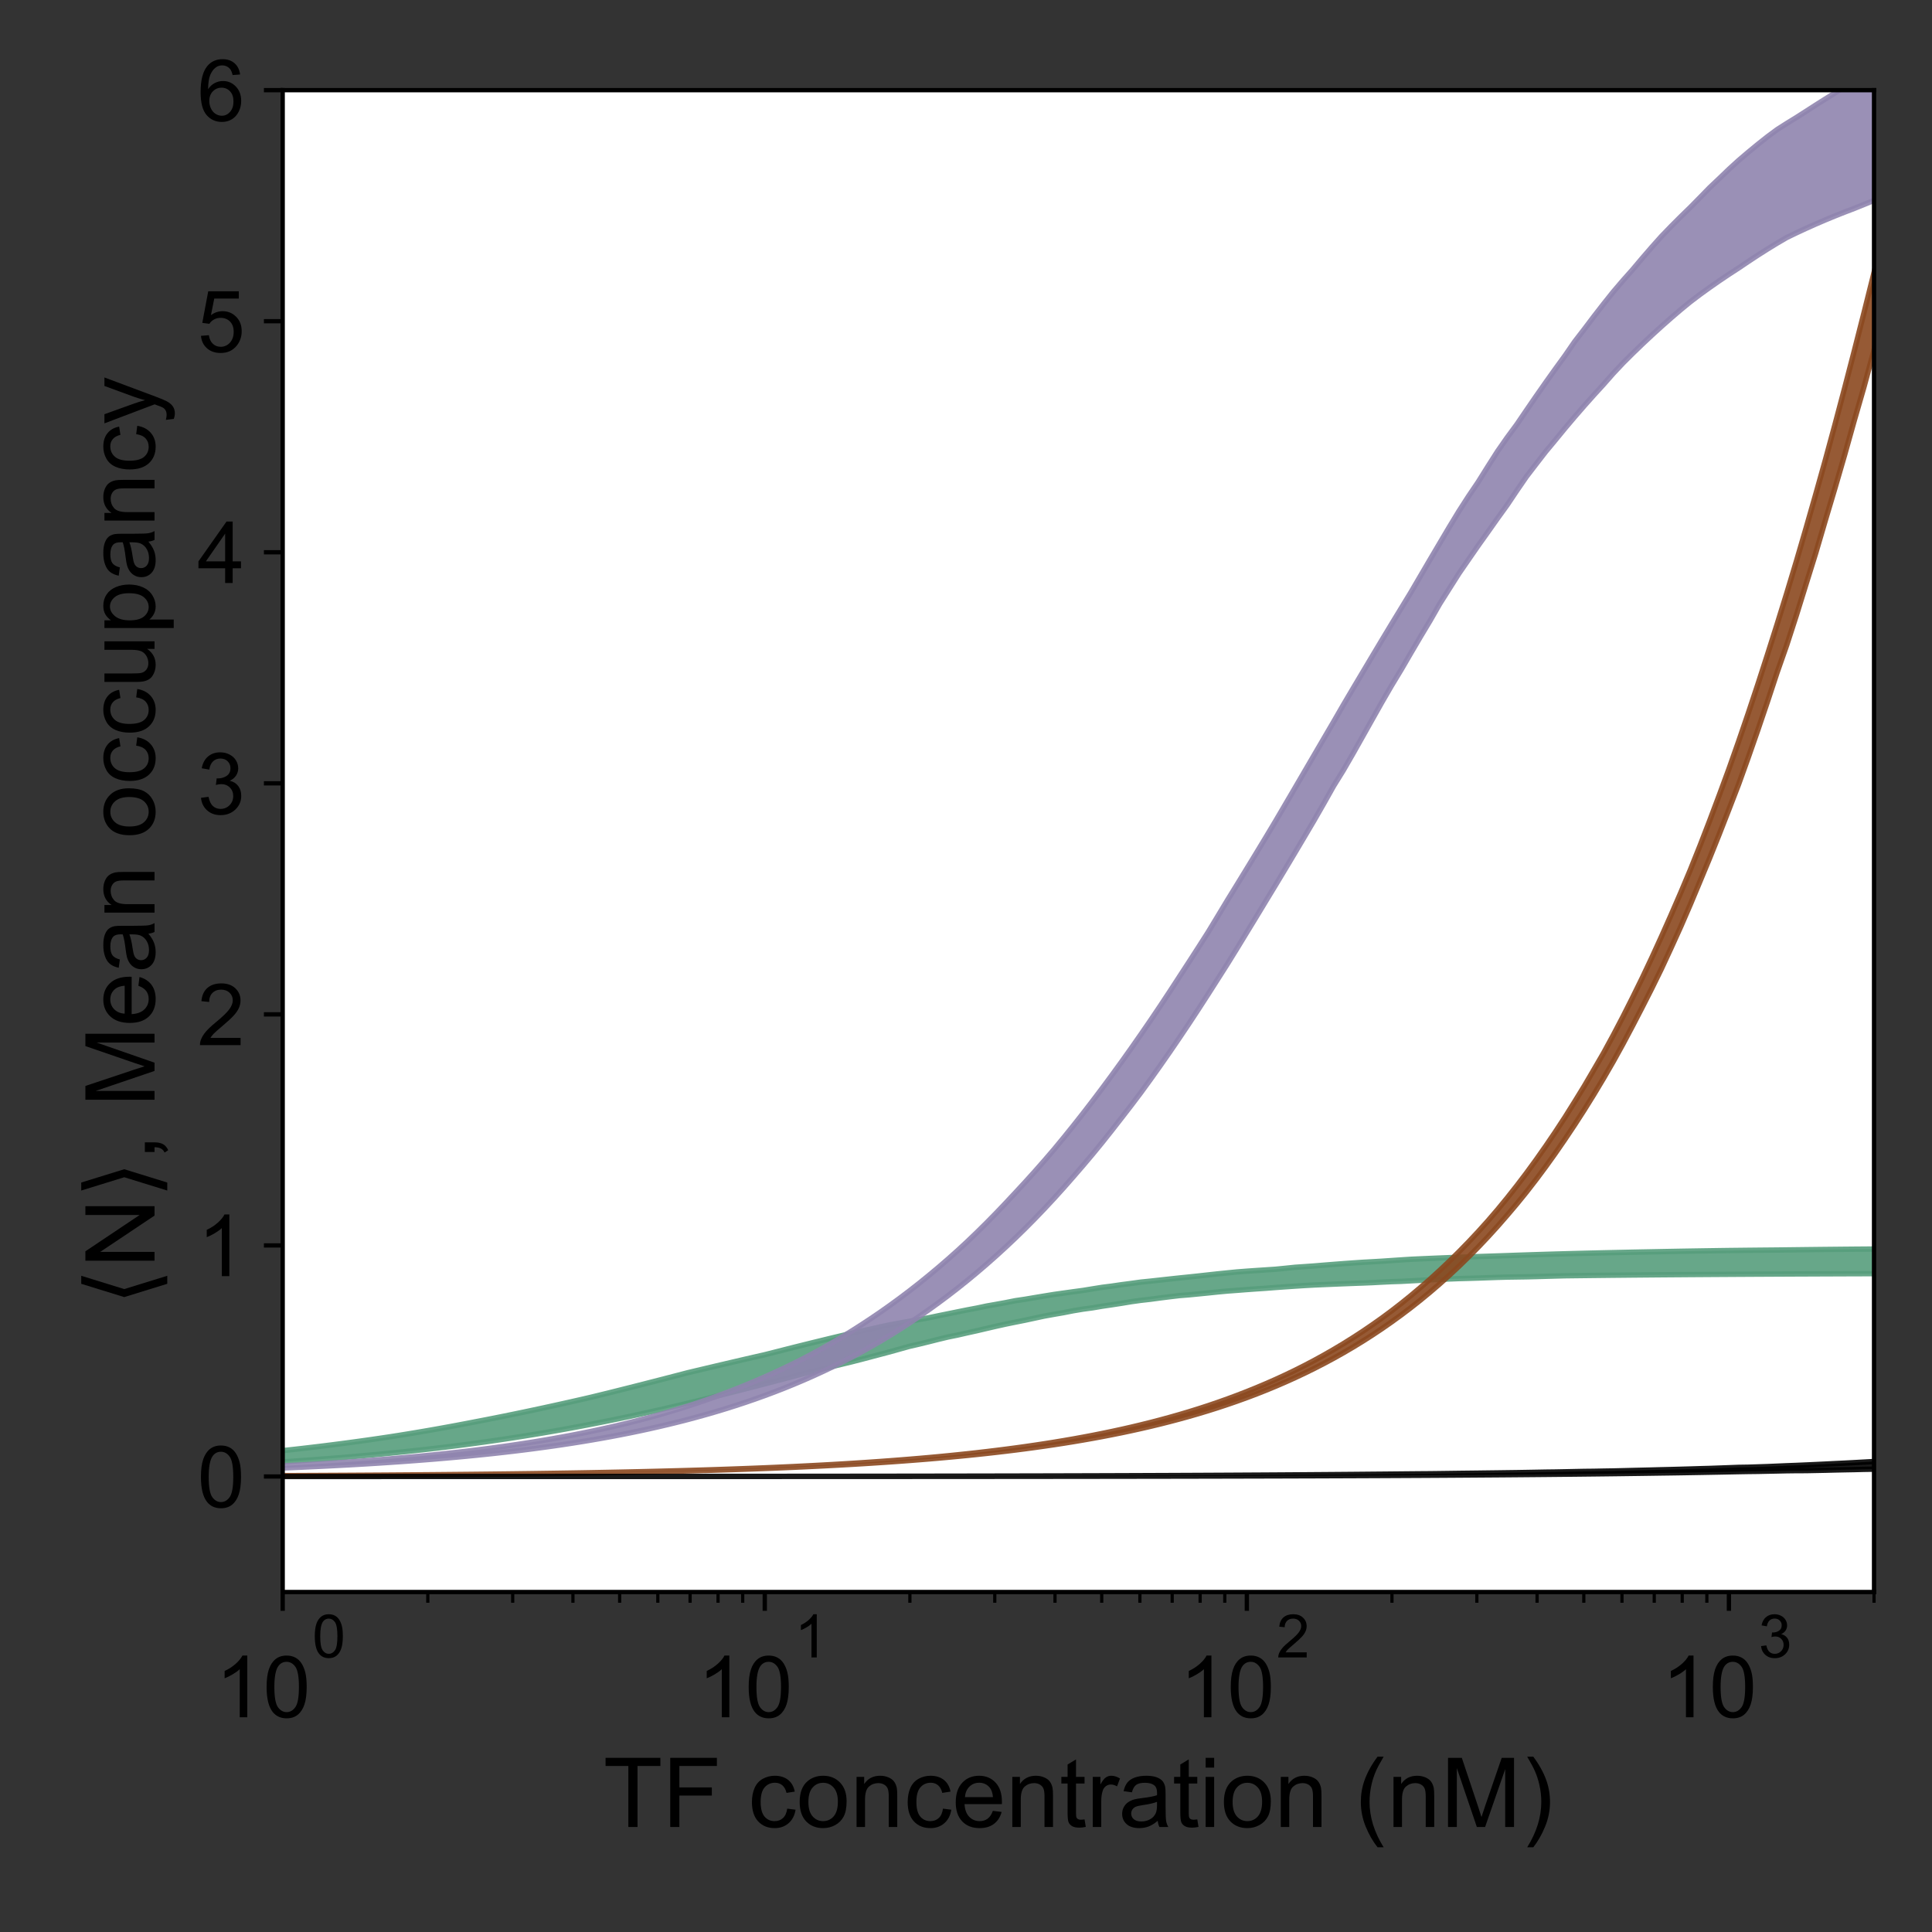 <?xml version="1.0" encoding="utf-8" standalone="no"?>
<!DOCTYPE svg PUBLIC "-//W3C//DTD SVG 1.1//EN"
  "http://www.w3.org/Graphics/SVG/1.1/DTD/svg11.dtd">
<!-- Created with matplotlib (https://matplotlib.org/) -->
<svg height="360pt" version="1.1" viewBox="0 0 360 360" width="360pt" xmlns="http://www.w3.org/2000/svg" xmlns:xlink="http://www.w3.org/1999/xlink">
 <rect x="0" y="0" width="360" height="360" fill="#333333" stroke="none"/>
 <defs>
  <style type="text/css">*{stroke-linecap:butt;stroke-linejoin:round;}</style>
 </defs>
 <g id="figure_1">
  <g id="patch_1">
   <path d="M 0 360 
L 360 360 
L 360 0 
L 0 0 
z
" style="fill:none;"/>
  </g>
  <g id="axes_1">
   <g id="patch_2">
    <path d="M 52.675 296.649 
L 349.2 296.649 
L 349.2 16.8 
L 52.675 16.8 
z
" style="fill:#ffffff;"/>
   </g>
   <g id="PolyCollection_1">
    <path clip-path="url(#p811487c6aa)" d="M -37.153 274.576 
L -37.153 274.832 
L -35.356 274.818 
L -33.56 274.804 
L -31.763 274.789 
L -29.967 274.773 
L -28.17 274.757 
L -26.374 274.74 
L -24.577 274.722 
L -22.781 274.703 
L -20.984 274.684 
L -19.187 274.663 
L -17.391 274.642 
L -15.594 274.62 
L -13.798 274.596 
L -12.001 274.572 
L -10.205 274.546 
L -8.408 274.519 
L -6.611 274.492 
L -4.815 274.462 
L -3.018 274.432 
L -1.222 274.4 
L 0.575 274.366 
L 2.371 274.331 
L 4.168 274.295 
L 5.964 274.256 
L 7.761 274.217 
L 9.558 274.175 
L 11.354 274.131 
L 13.151 274.086 
L 14.947 274.038 
L 16.744 273.989 
L 18.54 273.937 
L 20.337 273.883 
L 22.133 273.827 
L 23.93 273.768 
L 25.727 273.706 
L 27.523 273.642 
L 29.32 273.575 
L 31.116 273.505 
L 32.913 273.432 
L 34.709 273.356 
L 36.506 273.277 
L 38.303 273.195 
L 40.099 273.108 
L 41.896 273.019 
L 43.692 272.925 
L 45.489 272.828 
L 47.285 272.726 
L 49.082 272.621 
L 50.878 272.511 
L 52.675 272.397 
L 54.472 272.278 
L 56.268 272.154 
L 58.065 272.025 
L 59.861 271.891 
L 61.658 271.752 
L 63.454 271.608 
L 65.251 271.458 
L 67.047 271.302 
L 68.844 271.141 
L 70.641 270.974 
L 72.437 270.8 
L 74.234 270.62 
L 76.03 270.434 
L 77.827 270.24 
L 79.623 270.041 
L 81.42 269.834 
L 83.217 269.62 
L 85.013 269.395 
L 86.81 269.163 
L 88.606 268.922 
L 90.403 268.674 
L 92.199 268.417 
L 93.996 268.152 
L 95.792 267.878 
L 97.589 267.596 
L 99.386 267.306 
L 101.182 267.007 
L 102.979 266.699 
L 104.775 266.382 
L 106.572 266.056 
L 108.368 265.722 
L 110.165 265.378 
L 111.961 265.026 
L 113.758 264.665 
L 115.555 264.296 
L 117.351 263.917 
L 119.148 263.531 
L 120.944 263.136 
L 122.741 262.732 
L 124.537 262.321 
L 126.334 261.902 
L 128.131 261.476 
L 129.927 261.042 
L 131.724 260.602 
L 133.52 260.155 
L 135.317 259.703 
L 137.113 259.248 
L 138.91 258.792 
L 140.706 258.331 
L 142.503 257.865 
L 144.3 257.395 
L 146.096 256.921 
L 147.893 256.444 
L 149.689 255.965 
L 151.486 255.507 
L 153.282 255.069 
L 155.079 254.631 
L 156.876 254.196 
L 158.672 253.762 
L 160.469 253.303 
L 162.265 252.829 
L 164.062 252.353 
L 165.858 251.878 
L 167.655 251.374 
L 169.451 250.872 
L 171.248 250.459 
L 173.045 250.017 
L 174.841 249.565 
L 176.638 249.132 
L 178.434 248.767 
L 180.231 248.355 
L 182.027 247.959 
L 183.824 247.537 
L 185.62 247.121 
L 187.417 246.722 
L 189.214 246.356 
L 191.01 245.998 
L 192.807 245.611 
L 194.603 245.227 
L 196.4 244.901 
L 198.196 244.591 
L 199.993 244.235 
L 201.79 243.936 
L 203.586 243.695 
L 205.383 243.389 
L 207.179 243.126 
L 208.976 242.848 
L 210.772 242.55 
L 212.569 242.298 
L 214.365 242.096 
L 216.162 241.853 
L 217.959 241.627 
L 219.755 241.414 
L 221.552 241.271 
L 223.348 241.095 
L 225.145 240.917 
L 226.941 240.73 
L 228.738 240.563 
L 230.534 240.43 
L 232.331 240.29 
L 234.128 240.162 
L 235.924 240.041 
L 237.721 239.902 
L 239.517 239.771 
L 241.314 239.651 
L 243.11 239.536 
L 244.907 239.438 
L 246.704 239.359 
L 248.5 239.282 
L 250.297 239.208 
L 252.093 239.138 
L 253.89 239.073 
L 255.686 239 
L 257.483 238.904 
L 259.279 238.819 
L 261.076 238.761 
L 262.873 238.663 
L 264.669 238.569 
L 266.466 238.478 
L 268.262 238.392 
L 270.059 238.318 
L 271.855 238.248 
L 273.652 238.201 
L 275.448 238.147 
L 277.245 238.082 
L 279.042 238.02 
L 280.838 237.968 
L 282.635 237.941 
L 284.431 237.915 
L 286.228 237.87 
L 288.024 237.818 
L 289.821 237.768 
L 291.618 237.721 
L 293.414 237.699 
L 295.211 237.677 
L 297.007 237.657 
L 298.804 237.637 
L 300.6 237.618 
L 302.397 237.601 
L 304.193 237.583 
L 305.99 237.567 
L 307.787 237.551 
L 309.583 237.536 
L 311.38 237.522 
L 313.176 237.509 
L 314.973 237.495 
L 316.769 237.483 
L 318.566 237.471 
L 320.363 237.46 
L 322.159 237.449 
L 323.956 237.438 
L 325.752 237.428 
L 327.549 237.418 
L 329.345 237.409 
L 331.142 237.399 
L 332.938 237.391 
L 334.735 237.382 
L 336.532 237.375 
L 338.328 237.367 
L 340.125 237.36 
L 341.921 237.353 
L 343.718 237.346 
L 345.514 237.34 
L 347.311 237.334 
L 349.107 237.328 
L 350.904 237.322 
L 352.701 237.317 
L 354.497 237.312 
L 356.294 237.307 
L 358.09 237.303 
L 359.887 237.298 
L 361.683 237.294 
L 363.48 237.29 
L 365.277 237.286 
L 367.073 237.283 
L 368.87 237.279 
L 370.666 237.276 
L 372.463 237.273 
L 374.259 237.27 
L 376.056 237.267 
L 377.852 237.264 
L 379.649 237.261 
L 381.446 237.259 
L 383.242 237.256 
L 385.039 237.254 
L 386.835 237.251 
L 388.632 237.247 
L 390.428 237.243 
L 392.225 237.24 
L 394.021 237.237 
L 395.818 237.234 
L 397.615 237.231 
L 399.411 237.228 
L 401.208 237.225 
L 403.004 237.223 
L 404.801 237.22 
L 406.597 237.218 
L 408.394 237.216 
L 410.191 237.213 
L 411.987 237.211 
L 413.784 237.209 
L 415.58 237.208 
L 417.377 237.206 
L 419.173 237.204 
L 420.97 237.202 
L 422.766 237.201 
L 424.563 237.199 
L 426.36 237.198 
L 428.156 237.197 
L 429.953 237.195 
L 431.749 237.194 
L 433.546 237.193 
L 435.342 237.192 
L 437.139 237.191 
L 438.936 237.19 
L 440.732 237.189 
L 442.529 237.188 
L 444.325 237.187 
L 446.122 237.186 
L 447.918 237.185 
L 449.715 237.184 
L 451.511 237.184 
L 453.308 237.183 
L 455.105 237.182 
L 456.901 237.182 
L 458.698 237.181 
L 460.494 237.18 
L 462.291 237.18 
L 464.087 237.179 
L 465.884 237.179 
L 467.68 237.178 
L 469.477 237.178 
L 471.274 237.177 
L 473.07 237.177 
L 474.867 237.177 
L 476.663 237.176 
L 478.46 237.176 
L 480.256 237.175 
L 482.053 237.175 
L 483.85 237.175 
L 485.646 237.174 
L 487.443 237.174 
L 489.239 237.174 
L 491.036 237.174 
L 492.832 237.173 
L 494.629 237.173 
L 496.425 237.173 
L 498.222 237.173 
L 500.019 237.172 
L 501.815 237.172 
L 501.815 232.461 
L 501.815 232.461 
L 500.019 232.461 
L 498.222 232.462 
L 496.425 232.462 
L 494.629 232.462 
L 492.832 232.463 
L 491.036 232.463 
L 489.239 232.463 
L 487.443 232.464 
L 485.646 232.464 
L 483.85 232.465 
L 482.053 232.465 
L 480.256 232.465 
L 478.46 232.466 
L 476.663 232.466 
L 474.867 232.467 
L 473.07 232.467 
L 471.274 232.468 
L 469.477 232.469 
L 467.68 232.469 
L 465.884 232.47 
L 464.087 232.47 
L 462.291 232.471 
L 460.494 232.472 
L 458.698 232.473 
L 456.901 232.473 
L 455.105 232.474 
L 453.308 232.475 
L 451.511 232.476 
L 449.715 232.477 
L 447.918 232.478 
L 446.122 232.479 
L 444.325 232.48 
L 442.529 232.481 
L 440.732 232.483 
L 438.936 232.484 
L 437.139 232.485 
L 435.342 232.487 
L 433.546 232.488 
L 431.749 232.49 
L 429.953 232.491 
L 428.156 232.493 
L 426.36 232.495 
L 424.563 232.497 
L 422.766 232.498 
L 420.97 232.501 
L 419.173 232.503 
L 417.377 232.505 
L 415.58 232.507 
L 413.784 232.51 
L 411.987 232.512 
L 410.191 232.515 
L 408.394 232.518 
L 406.597 232.521 
L 404.801 232.524 
L 403.004 232.527 
L 401.208 232.53 
L 399.411 232.534 
L 397.615 232.537 
L 395.818 232.541 
L 394.021 232.545 
L 392.225 232.55 
L 390.428 232.554 
L 388.632 232.559 
L 386.835 232.564 
L 385.039 232.569 
L 383.242 232.574 
L 381.446 232.58 
L 379.649 232.585 
L 377.852 232.592 
L 376.056 232.598 
L 374.259 232.605 
L 372.463 232.612 
L 370.666 232.619 
L 368.87 232.627 
L 367.073 232.635 
L 365.277 232.643 
L 363.48 232.652 
L 361.683 232.661 
L 359.887 232.671 
L 358.09 232.681 
L 356.294 232.692 
L 354.497 232.703 
L 352.701 232.714 
L 350.904 232.727 
L 349.107 232.739 
L 347.311 232.753 
L 345.514 232.767 
L 343.718 232.784 
L 341.921 232.802 
L 340.125 232.82 
L 338.328 232.839 
L 336.532 232.859 
L 334.735 232.881 
L 332.938 232.903 
L 331.142 232.925 
L 329.345 232.942 
L 327.549 232.959 
L 325.752 232.977 
L 323.956 232.997 
L 322.159 233.017 
L 320.363 233.042 
L 318.566 233.069 
L 316.769 233.097 
L 314.973 233.126 
L 313.176 233.157 
L 311.38 233.19 
L 309.583 233.224 
L 307.787 233.259 
L 305.99 233.293 
L 304.193 233.329 
L 302.397 233.367 
L 300.6 233.406 
L 298.804 233.446 
L 297.007 233.488 
L 295.211 233.532 
L 293.414 233.578 
L 291.618 233.626 
L 289.821 233.676 
L 288.024 233.729 
L 286.228 233.783 
L 284.431 233.841 
L 282.635 233.9 
L 280.838 233.963 
L 279.042 234.025 
L 277.245 234.083 
L 275.448 234.143 
L 273.652 234.207 
L 271.855 234.273 
L 270.059 234.343 
L 268.262 234.415 
L 266.466 234.49 
L 264.669 234.569 
L 262.873 234.652 
L 261.076 234.767 
L 259.279 234.889 
L 257.483 235.011 
L 255.686 235.115 
L 253.89 235.214 
L 252.093 235.334 
L 250.297 235.465 
L 248.5 235.602 
L 246.704 235.744 
L 244.907 235.892 
L 243.11 236.02 
L 241.314 236.142 
L 239.517 236.327 
L 237.721 236.505 
L 235.924 236.625 
L 234.128 236.744 
L 232.331 236.868 
L 230.534 237.006 
L 228.738 237.182 
L 226.941 237.365 
L 225.145 237.561 
L 223.348 237.76 
L 221.552 237.95 
L 219.755 238.133 
L 217.959 238.327 
L 216.162 238.524 
L 214.365 238.723 
L 212.569 238.903 
L 210.772 239.152 
L 208.976 239.387 
L 207.179 239.649 
L 205.383 239.876 
L 203.586 240.163 
L 201.79 240.457 
L 199.993 240.699 
L 198.196 240.949 
L 196.4 241.203 
L 194.603 241.494 
L 192.807 241.794 
L 191.01 242.097 
L 189.214 242.363 
L 187.417 242.721 
L 185.62 243.047 
L 183.824 243.363 
L 182.027 243.745 
L 180.231 244.082 
L 178.434 244.446 
L 176.638 244.81 
L 174.841 245.176 
L 173.045 245.552 
L 171.248 245.885 
L 169.451 246.201 
L 167.655 246.525 
L 165.858 246.856 
L 164.062 247.236 
L 162.265 247.65 
L 160.469 248.031 
L 158.672 248.448 
L 156.876 248.871 
L 155.079 249.3 
L 153.282 249.734 
L 151.486 250.174 
L 149.689 250.618 
L 147.893 251.066 
L 146.096 251.522 
L 144.3 251.98 
L 142.503 252.436 
L 140.706 252.845 
L 138.91 253.258 
L 137.113 253.675 
L 135.317 254.094 
L 133.52 254.516 
L 131.724 254.94 
L 129.927 255.365 
L 128.131 255.793 
L 126.334 256.261 
L 124.537 256.727 
L 122.741 257.191 
L 120.944 257.652 
L 119.148 258.111 
L 117.351 258.566 
L 115.555 259.018 
L 113.758 259.467 
L 111.961 259.91 
L 110.165 260.348 
L 108.368 260.764 
L 106.572 261.171 
L 104.775 261.573 
L 102.979 261.97 
L 101.182 262.362 
L 99.386 262.747 
L 97.589 263.127 
L 95.792 263.501 
L 93.996 263.867 
L 92.199 264.228 
L 90.403 264.581 
L 88.606 264.927 
L 86.81 265.274 
L 85.013 265.614 
L 83.217 265.946 
L 81.42 266.27 
L 79.623 266.586 
L 77.827 266.893 
L 76.03 267.191 
L 74.234 267.482 
L 72.437 267.761 
L 70.641 268.029 
L 68.844 268.289 
L 67.047 268.541 
L 65.251 268.786 
L 63.454 269.024 
L 61.658 269.255 
L 59.861 269.479 
L 58.065 269.695 
L 56.268 269.905 
L 54.472 270.108 
L 52.675 270.304 
L 50.878 270.494 
L 49.082 270.677 
L 47.285 270.854 
L 45.489 271.024 
L 43.692 271.189 
L 41.896 271.348 
L 40.099 271.501 
L 38.303 271.649 
L 36.506 271.791 
L 34.709 271.928 
L 32.913 272.06 
L 31.116 272.187 
L 29.32 272.309 
L 27.523 272.426 
L 25.727 272.539 
L 23.93 272.647 
L 22.133 272.751 
L 20.337 272.852 
L 18.54 272.948 
L 16.744 273.04 
L 14.947 273.129 
L 13.151 273.214 
L 11.354 273.296 
L 9.558 273.374 
L 7.761 273.449 
L 5.964 273.521 
L 4.168 273.59 
L 2.371 273.656 
L 0.575 273.72 
L -1.222 273.781 
L -3.018 273.839 
L -4.815 273.895 
L -6.611 273.948 
L -8.408 273.999 
L -10.205 274.049 
L -12.001 274.095 
L -13.798 274.14 
L -15.594 274.184 
L -17.391 274.225 
L -19.187 274.264 
L -20.984 274.302 
L -22.781 274.338 
L -24.577 274.373 
L -26.374 274.406 
L -28.17 274.437 
L -29.967 274.468 
L -31.763 274.497 
L -33.56 274.524 
L -35.356 274.551 
L -37.153 274.576 
z
" style="fill:#579e7c;fill-opacity:0.9;stroke:#579e7c;stroke-opacity:0.9;"/>
   </g>
   <g id="PolyCollection_2">
    <path clip-path="url(#p811487c6aa)" d="M -37.153 274.923 
L -37.153 274.963 
L -35.356 274.955 
L -33.56 274.948 
L -31.763 274.939 
L -29.967 274.931 
L -28.17 274.922 
L -26.374 274.912 
L -24.577 274.902 
L -22.781 274.892 
L -20.984 274.881 
L -19.187 274.87 
L -17.391 274.858 
L -15.594 274.846 
L -13.798 274.832 
L -12.001 274.819 
L -10.205 274.805 
L -8.408 274.79 
L -6.611 274.774 
L -4.815 274.758 
L -3.018 274.74 
L -1.222 274.722 
L 0.575 274.704 
L 2.371 274.684 
L 4.168 274.663 
L 5.964 274.642 
L 7.761 274.619 
L 9.558 274.596 
L 11.354 274.571 
L 13.151 274.545 
L 14.947 274.518 
L 16.744 274.489 
L 18.54 274.459 
L 20.337 274.428 
L 22.133 274.396 
L 23.93 274.362 
L 25.727 274.326 
L 27.523 274.288 
L 29.32 274.249 
L 31.116 274.208 
L 32.913 274.165 
L 34.709 274.12 
L 36.506 274.073 
L 38.303 274.024 
L 40.099 273.973 
L 41.896 273.919 
L 43.692 273.862 
L 45.489 273.803 
L 47.285 273.741 
L 49.082 273.676 
L 50.878 273.609 
L 52.675 273.538 
L 54.472 273.463 
L 56.268 273.386 
L 58.065 273.304 
L 59.861 273.219 
L 61.658 273.13 
L 63.454 273.037 
L 65.251 272.94 
L 67.047 272.838 
L 68.844 272.731 
L 70.641 272.619 
L 72.437 272.502 
L 74.234 272.38 
L 76.03 272.252 
L 77.827 272.118 
L 79.623 271.978 
L 81.42 271.832 
L 83.217 271.679 
L 85.013 271.519 
L 86.81 271.351 
L 88.606 271.176 
L 90.403 270.992 
L 92.199 270.801 
L 93.996 270.6 
L 95.792 270.391 
L 97.589 270.172 
L 99.386 269.943 
L 101.182 269.703 
L 102.979 269.453 
L 104.775 269.192 
L 106.572 268.918 
L 108.368 268.633 
L 110.165 268.334 
L 111.961 268.022 
L 113.758 267.697 
L 115.555 267.356 
L 117.351 267.001 
L 119.148 266.63 
L 120.944 266.242 
L 122.741 265.837 
L 124.537 265.415 
L 126.334 264.974 
L 128.131 264.514 
L 129.927 264.033 
L 131.724 263.532 
L 133.52 263.009 
L 135.317 262.464 
L 137.113 261.895 
L 138.91 261.302 
L 140.706 260.684 
L 142.503 260.04 
L 144.3 259.369 
L 146.096 258.67 
L 147.893 257.941 
L 149.689 257.183 
L 151.486 256.394 
L 153.282 255.572 
L 155.079 254.717 
L 156.876 253.828 
L 158.672 252.903 
L 160.469 251.942 
L 162.265 250.943 
L 164.062 249.905 
L 165.858 248.823 
L 167.655 247.7 
L 169.451 246.533 
L 171.248 245.323 
L 173.045 244.067 
L 174.841 242.773 
L 176.638 241.433 
L 178.434 240.046 
L 180.231 238.61 
L 182.027 237.124 
L 183.824 235.588 
L 185.62 234 
L 187.417 232.36 
L 189.214 230.666 
L 191.01 228.914 
L 192.807 227.102 
L 194.603 225.23 
L 196.4 223.302 
L 198.196 221.315 
L 199.993 219.27 
L 201.79 217.189 
L 203.586 215.062 
L 205.383 212.87 
L 207.179 210.608 
L 208.976 208.303 
L 210.772 205.98 
L 212.569 203.603 
L 214.365 201.131 
L 216.162 198.605 
L 217.959 196.026 
L 219.755 193.396 
L 221.552 190.716 
L 223.348 187.986 
L 225.145 185.206 
L 226.941 182.39 
L 228.738 179.567 
L 230.534 176.662 
L 232.331 173.715 
L 234.128 170.773 
L 235.924 167.806 
L 237.721 164.848 
L 239.517 161.864 
L 241.314 158.855 
L 243.11 155.829 
L 244.907 152.784 
L 246.704 149.65 
L 248.5 146.455 
L 250.297 143.555 
L 252.093 140.447 
L 253.89 137.256 
L 255.686 134.061 
L 257.483 130.871 
L 259.279 127.771 
L 261.076 124.805 
L 262.873 121.715 
L 264.669 118.659 
L 266.466 115.665 
L 268.262 112.529 
L 270.059 109.687 
L 271.855 106.85 
L 273.652 104.245 
L 275.448 101.65 
L 277.245 99.128 
L 279.042 96.583 
L 280.838 94.098 
L 282.635 91.417 
L 284.431 88.806 
L 286.228 86.466 
L 288.024 84.145 
L 289.821 81.984 
L 291.618 79.792 
L 293.414 77.671 
L 295.211 75.599 
L 297.007 73.585 
L 298.804 71.619 
L 300.6 69.578 
L 302.397 67.665 
L 304.193 65.878 
L 305.99 64.143 
L 307.787 62.459 
L 309.583 60.825 
L 311.38 59.238 
L 313.176 57.699 
L 314.973 56.226 
L 316.769 54.865 
L 318.566 53.568 
L 320.363 52.316 
L 322.159 51.107 
L 323.956 49.939 
L 325.752 48.727 
L 327.549 47.545 
L 329.345 46.404 
L 331.142 45.303 
L 332.938 44.254 
L 334.735 43.386 
L 336.532 42.551 
L 338.328 41.748 
L 340.125 40.976 
L 341.921 40.234 
L 343.718 39.52 
L 345.514 38.835 
L 347.311 38.111 
L 349.107 37.373 
L 350.904 36.663 
L 352.701 35.98 
L 354.497 35.324 
L 356.294 34.694 
L 358.09 34.089 
L 359.887 33.509 
L 361.683 32.952 
L 363.48 32.418 
L 365.277 31.905 
L 367.073 31.414 
L 368.87 30.943 
L 370.666 30.491 
L 372.463 30.058 
L 374.259 29.643 
L 376.056 29.246 
L 377.852 28.865 
L 379.649 28.5 
L 381.446 28.151 
L 383.242 27.817 
L 385.039 27.496 
L 386.835 27.19 
L 388.632 26.896 
L 390.428 26.615 
L 392.225 26.346 
L 394.021 26.089 
L 395.818 25.842 
L 397.615 25.607 
L 399.411 25.381 
L 401.208 25.165 
L 403.004 24.97 
L 404.801 24.786 
L 406.597 24.61 
L 408.394 24.441 
L 410.191 24.28 
L 411.987 24.126 
L 413.784 23.979 
L 415.58 23.839 
L 417.377 23.704 
L 419.173 23.575 
L 420.97 23.452 
L 422.766 23.335 
L 424.563 23.222 
L 426.36 23.115 
L 428.156 23.012 
L 429.953 22.914 
L 431.749 22.82 
L 433.546 22.731 
L 435.342 22.645 
L 437.139 22.563 
L 438.936 22.485 
L 440.732 22.41 
L 442.529 22.338 
L 444.325 22.27 
L 446.122 22.204 
L 447.918 22.142 
L 449.715 22.082 
L 451.511 22.025 
L 453.308 21.97 
L 455.105 21.918 
L 456.901 21.868 
L 458.698 21.82 
L 460.494 21.775 
L 462.291 21.731 
L 464.087 21.69 
L 465.884 21.65 
L 467.68 21.612 
L 469.477 21.576 
L 471.274 21.542 
L 473.07 21.509 
L 474.867 21.477 
L 476.663 21.447 
L 478.46 21.418 
L 480.256 21.391 
L 482.053 21.364 
L 483.85 21.339 
L 485.646 21.315 
L 487.443 21.293 
L 489.239 21.271 
L 491.036 21.25 
L 492.832 21.23 
L 494.629 21.211 
L 496.425 21.193 
L 498.222 21.175 
L 500.019 21.159 
L 501.815 21.143 
L 501.815 -8.747 
L 501.815 -8.747 
L 500.019 -8.725 
L 498.222 -8.702 
L 496.425 -8.677 
L 494.629 -8.652 
L 492.832 -8.625 
L 491.036 -8.597 
L 489.239 -8.568 
L 487.443 -8.537 
L 485.646 -8.505 
L 483.85 -8.471 
L 482.053 -8.436 
L 480.256 -8.399 
L 478.46 -8.361 
L 476.663 -8.321 
L 474.867 -8.278 
L 473.07 -8.234 
L 471.274 -8.188 
L 469.477 -8.139 
L 467.68 -8.089 
L 465.884 -8.035 
L 464.087 -7.98 
L 462.291 -7.922 
L 460.494 -7.861 
L 458.698 -7.797 
L 456.901 -7.73 
L 455.105 -7.661 
L 453.308 -7.588 
L 451.511 -7.511 
L 449.715 -7.431 
L 447.918 -7.347 
L 446.122 -7.26 
L 444.325 -7.168 
L 442.529 -7.072 
L 440.732 -6.972 
L 438.936 -6.867 
L 437.139 -6.757 
L 435.342 -6.642 
L 433.546 -6.521 
L 431.749 -6.395 
L 429.953 -6.264 
L 428.156 -6.126 
L 426.36 -5.982 
L 424.563 -5.831 
L 422.766 -5.673 
L 420.97 -5.508 
L 419.173 -5.336 
L 417.377 -5.155 
L 415.58 -4.965 
L 413.784 -4.766 
L 411.987 -4.558 
L 410.191 -4.341 
L 408.394 -4.113 
L 406.597 -3.875 
L 404.801 -3.627 
L 403.004 -3.367 
L 401.208 -3.095 
L 399.411 -2.812 
L 397.615 -2.515 
L 395.818 -2.205 
L 394.021 -1.882 
L 392.225 -1.543 
L 390.428 -1.19 
L 388.632 -0.821 
L 386.835 -0.436 
L 385.039 -0.034 
L 383.242 0.386 
L 381.446 0.824 
L 379.649 1.282 
L 377.852 1.759 
L 376.056 2.257 
L 374.259 2.777 
L 372.463 3.319 
L 370.666 3.884 
L 368.87 4.473 
L 367.073 5.088 
L 365.277 5.728 
L 363.48 6.395 
L 361.683 7.094 
L 359.887 7.907 
L 358.09 8.754 
L 356.294 9.635 
L 354.497 10.551 
L 352.701 11.426 
L 350.904 12.188 
L 349.107 12.981 
L 347.311 13.925 
L 345.514 15.017 
L 343.718 16.154 
L 341.921 17.327 
L 340.125 18.449 
L 338.328 19.586 
L 336.532 20.746 
L 334.735 21.897 
L 332.938 23.001 
L 331.142 24.146 
L 329.345 25.477 
L 327.549 26.899 
L 325.752 28.378 
L 323.956 29.908 
L 322.159 31.546 
L 320.363 33.273 
L 318.566 34.971 
L 316.769 36.816 
L 314.973 38.642 
L 313.176 40.39 
L 311.38 42.188 
L 309.583 44.049 
L 307.787 46.059 
L 305.99 48.139 
L 304.193 50.27 
L 302.397 52.29 
L 300.6 54.396 
L 298.804 56.647 
L 297.007 58.963 
L 295.211 61.342 
L 293.414 63.67 
L 291.618 66.278 
L 289.821 68.751 
L 288.024 71.271 
L 286.228 73.839 
L 284.431 76.459 
L 282.635 79.099 
L 280.838 81.535 
L 279.042 84.113 
L 277.245 86.932 
L 275.448 89.806 
L 273.652 92.464 
L 271.855 95.251 
L 270.059 98.209 
L 268.262 101.243 
L 266.466 104.286 
L 264.669 107.355 
L 262.873 110.426 
L 261.076 113.375 
L 259.279 116.325 
L 257.483 119.304 
L 255.686 122.31 
L 253.89 125.328 
L 252.093 128.344 
L 250.297 131.389 
L 248.5 134.504 
L 246.704 137.575 
L 244.907 140.653 
L 243.11 143.732 
L 241.314 146.808 
L 239.517 149.878 
L 237.721 152.94 
L 235.924 155.945 
L 234.128 158.912 
L 232.331 161.863 
L 230.534 164.798 
L 228.738 167.713 
L 226.941 170.693 
L 225.145 173.66 
L 223.348 176.476 
L 221.552 179.261 
L 219.755 182.022 
L 217.959 184.782 
L 216.162 187.503 
L 214.365 190.17 
L 212.569 192.784 
L 210.772 195.354 
L 208.976 197.878 
L 207.179 200.356 
L 205.383 202.786 
L 203.586 205.166 
L 201.79 207.497 
L 199.993 209.777 
L 198.196 212.005 
L 196.4 214.181 
L 194.603 216.272 
L 192.807 218.311 
L 191.01 220.3 
L 189.214 222.24 
L 187.417 224.163 
L 185.62 226.047 
L 183.824 227.876 
L 182.027 229.651 
L 180.231 231.372 
L 178.434 233.036 
L 176.638 234.636 
L 174.841 236.187 
L 173.045 237.688 
L 171.248 239.141 
L 169.451 240.546 
L 167.655 241.904 
L 165.858 243.216 
L 164.062 244.484 
L 162.265 245.707 
L 160.469 246.888 
L 158.672 248.031 
L 156.876 249.135 
L 155.079 250.198 
L 153.282 251.222 
L 151.486 252.208 
L 149.689 253.153 
L 147.893 254.058 
L 146.096 254.93 
L 144.3 255.768 
L 142.503 256.575 
L 140.706 257.354 
L 138.91 258.105 
L 137.113 258.826 
L 135.317 259.518 
L 133.52 260.183 
L 131.724 260.821 
L 129.927 261.433 
L 128.131 262.02 
L 126.334 262.584 
L 124.537 263.124 
L 122.741 263.642 
L 120.944 264.138 
L 119.148 264.614 
L 117.351 265.07 
L 115.555 265.507 
L 113.758 265.925 
L 111.961 266.325 
L 110.165 266.708 
L 108.368 267.075 
L 106.572 267.426 
L 104.775 267.762 
L 102.979 268.084 
L 101.182 268.393 
L 99.386 268.688 
L 97.589 268.971 
L 95.792 269.241 
L 93.996 269.5 
L 92.199 269.748 
L 90.403 269.985 
L 88.606 270.212 
L 86.81 270.429 
L 85.013 270.636 
L 83.217 270.835 
L 81.42 271.025 
L 79.623 271.206 
L 77.827 271.38 
L 76.03 271.546 
L 74.234 271.705 
L 72.437 271.857 
L 70.641 272.002 
L 68.844 272.141 
L 67.047 272.273 
L 65.251 272.4 
L 63.454 272.521 
L 61.658 272.637 
L 59.861 272.748 
L 58.065 272.854 
L 56.268 272.955 
L 54.472 273.052 
L 52.675 273.144 
L 50.878 273.233 
L 49.082 273.317 
L 47.285 273.398 
L 45.489 273.475 
L 43.692 273.549 
L 41.896 273.619 
L 40.099 273.687 
L 38.303 273.751 
L 36.506 273.812 
L 34.709 273.871 
L 32.913 273.927 
L 31.116 273.981 
L 29.32 274.032 
L 27.523 274.081 
L 25.727 274.127 
L 23.93 274.172 
L 22.133 274.215 
L 20.337 274.255 
L 18.54 274.294 
L 16.744 274.331 
L 14.947 274.367 
L 13.151 274.401 
L 11.354 274.433 
L 9.558 274.464 
L 7.761 274.494 
L 5.964 274.522 
L 4.168 274.549 
L 2.371 274.575 
L 0.575 274.599 
L -1.222 274.623 
L -3.018 274.645 
L -4.815 274.667 
L -6.611 274.687 
L -8.408 274.707 
L -10.205 274.725 
L -12.001 274.743 
L -13.798 274.76 
L -15.594 274.776 
L -17.391 274.792 
L -19.187 274.807 
L -20.984 274.821 
L -22.781 274.835 
L -24.577 274.847 
L -26.374 274.86 
L -28.17 274.872 
L -29.967 274.883 
L -31.763 274.894 
L -33.56 274.904 
L -35.356 274.914 
L -37.153 274.923 
z
" style="fill:#8f84ae;fill-opacity:0.9;stroke:#8f84ae;stroke-opacity:0.9;"/>
   </g>
   <g id="PolyCollection_3">
    <path clip-path="url(#p811487c6aa)" d="M -37.153 275.106 
L -37.153 275.107 
L -35.356 275.106 
L -33.56 275.106 
L -31.763 275.105 
L -29.967 275.104 
L -28.17 275.103 
L -26.374 275.102 
L -24.577 275.101 
L -22.781 275.1 
L -20.984 275.099 
L -19.187 275.098 
L -17.391 275.097 
L -15.594 275.096 
L -13.798 275.095 
L -12.001 275.094 
L -10.205 275.092 
L -8.408 275.091 
L -6.611 275.089 
L -4.815 275.088 
L -3.018 275.086 
L -1.222 275.084 
L 0.575 275.083 
L 2.371 275.081 
L 4.168 275.079 
L 5.964 275.077 
L 7.761 275.075 
L 9.558 275.072 
L 11.354 275.07 
L 13.151 275.068 
L 14.947 275.065 
L 16.744 275.062 
L 18.54 275.06 
L 20.337 275.057 
L 22.133 275.054 
L 23.93 275.05 
L 25.727 275.047 
L 27.523 275.043 
L 29.32 275.04 
L 31.116 275.036 
L 32.913 275.032 
L 34.709 275.028 
L 36.506 275.023 
L 38.303 275.018 
L 40.099 275.013 
L 41.896 275.008 
L 43.692 275.003 
L 45.489 274.997 
L 47.285 274.992 
L 49.082 274.985 
L 50.878 274.979 
L 52.675 274.972 
L 54.472 274.965 
L 56.268 274.958 
L 58.065 274.95 
L 59.861 274.942 
L 61.658 274.933 
L 63.454 274.924 
L 65.251 274.915 
L 67.047 274.905 
L 68.844 274.895 
L 70.641 274.884 
L 72.437 274.873 
L 74.234 274.862 
L 76.03 274.849 
L 77.827 274.836 
L 79.623 274.823 
L 81.42 274.809 
L 83.217 274.794 
L 85.013 274.779 
L 86.81 274.762 
L 88.606 274.746 
L 90.403 274.728 
L 92.199 274.709 
L 93.996 274.69 
L 95.792 274.669 
L 97.589 274.648 
L 99.386 274.626 
L 101.182 274.602 
L 102.979 274.578 
L 104.775 274.552 
L 106.572 274.525 
L 108.368 274.497 
L 110.165 274.468 
L 111.961 274.437 
L 113.758 274.405 
L 115.555 274.371 
L 117.351 274.336 
L 119.148 274.299 
L 120.944 274.26 
L 122.741 274.219 
L 124.537 274.177 
L 126.334 274.132 
L 128.131 274.086 
L 129.927 274.037 
L 131.724 273.986 
L 133.52 273.932 
L 135.317 273.876 
L 137.113 273.818 
L 138.91 273.757 
L 140.706 273.692 
L 142.503 273.625 
L 144.3 273.555 
L 146.096 273.481 
L 147.893 273.404 
L 149.689 273.323 
L 151.486 273.238 
L 153.282 273.15 
L 155.079 273.057 
L 156.876 272.96 
L 158.672 272.859 
L 160.469 272.752 
L 162.265 272.641 
L 164.062 272.524 
L 165.858 272.403 
L 167.655 272.275 
L 169.451 272.141 
L 171.248 272.001 
L 173.045 271.855 
L 174.841 271.702 
L 176.638 271.541 
L 178.434 271.373 
L 180.231 271.198 
L 182.027 271.014 
L 183.824 270.821 
L 185.62 270.62 
L 187.417 270.409 
L 189.214 270.189 
L 191.01 269.958 
L 192.807 269.716 
L 194.603 269.463 
L 196.4 269.199 
L 198.196 268.922 
L 199.993 268.633 
L 201.79 268.33 
L 203.586 268.013 
L 205.383 267.681 
L 207.179 267.334 
L 208.976 266.972 
L 210.772 266.592 
L 212.569 266.195 
L 214.365 265.78 
L 216.162 265.346 
L 217.959 264.891 
L 219.755 264.416 
L 221.552 263.919 
L 223.348 263.4 
L 225.145 262.856 
L 226.941 262.288 
L 228.738 261.693 
L 230.534 261.072 
L 232.331 260.423 
L 234.128 259.744 
L 235.924 259.034 
L 237.721 258.292 
L 239.517 257.517 
L 241.314 256.708 
L 243.11 255.862 
L 244.907 254.978 
L 246.704 254.054 
L 248.5 253.09 
L 250.297 252.083 
L 252.093 251.031 
L 253.89 249.933 
L 255.686 248.786 
L 257.483 247.589 
L 259.279 246.34 
L 261.076 245.037 
L 262.873 243.677 
L 264.669 242.258 
L 266.466 240.779 
L 268.262 239.236 
L 270.059 237.627 
L 271.855 235.95 
L 273.652 234.202 
L 275.448 232.381 
L 277.245 230.483 
L 279.042 228.507 
L 280.838 226.45 
L 282.635 224.328 
L 284.431 222.116 
L 286.228 219.798 
L 288.024 217.387 
L 289.821 214.879 
L 291.618 212.272 
L 293.414 209.584 
L 295.211 206.799 
L 297.007 203.91 
L 298.804 200.913 
L 300.6 197.806 
L 302.397 194.556 
L 304.193 191.171 
L 305.99 187.707 
L 307.787 184.169 
L 309.583 180.507 
L 311.38 176.63 
L 313.176 172.673 
L 314.973 168.521 
L 316.769 164.226 
L 318.566 159.897 
L 320.363 155.421 
L 322.159 150.818 
L 323.956 146.157 
L 325.752 141.167 
L 327.549 136.019 
L 329.345 130.727 
L 331.142 125.285 
L 332.938 120.172 
L 334.735 114.625 
L 336.532 108.831 
L 338.328 103.073 
L 340.125 96.957 
L 341.921 90.944 
L 343.718 84.769 
L 345.514 78.363 
L 347.311 72.15 
L 349.107 65.534 
L 350.904 58.648 
L 352.701 51.686 
L 354.497 44.914 
L 356.294 38.254 
L 358.09 31.2 
L 359.887 24.134 
L 361.683 17.081 
L 363.48 9.856 
L 365.277 2.651 
L 367.073 -4.662 
L 368.87 -11.919 
L 370.666 -19.241 
L 372.463 -26.594 
L 374.259 -33.844 
L 376.056 -41.089 
L 377.852 -48.344 
L 379.649 -55.591 
L 381.446 -62.822 
L 383.242 -70.373 
L 385.039 -77.807 
L 386.835 -84.986 
L 388.632 -92.12 
L 390.428 -99.202 
L 392.225 -106.225 
L 394.021 -113.182 
L 395.818 -120.084 
L 397.615 -126.918 
L 399.411 -133.787 
L 401.208 -140.869 
L 403.004 -147.468 
L 404.801 -153.794 
L 406.597 -160.014 
L 408.394 -166.126 
L 410.191 -172.125 
L 411.987 -178.008 
L 413.784 -183.876 
L 415.58 -189.639 
L 417.377 -195.293 
L 419.173 -200.913 
L 420.97 -206.348 
L 422.766 -211.511 
L 424.563 -216.621 
L 426.36 -221.627 
L 428.156 -226.483 
L 429.953 -231.258 
L 431.749 -235.872 
L 433.546 -240.359 
L 435.342 -244.722 
L 437.139 -248.957 
L 438.936 -253.066 
L 440.732 -257.051 
L 442.529 -260.914 
L 444.325 -264.655 
L 446.122 -268.277 
L 447.918 -271.758 
L 449.715 -275.096 
L 451.511 -278.323 
L 453.308 -281.44 
L 455.105 -284.45 
L 456.901 -287.355 
L 458.698 -290.157 
L 460.494 -292.86 
L 462.291 -295.465 
L 464.087 -297.975 
L 465.884 -300.393 
L 467.68 -302.721 
L 469.477 -304.963 
L 471.274 -307.119 
L 473.07 -309.194 
L 474.867 -311.189 
L 476.663 -313.107 
L 478.46 -314.95 
L 480.256 -316.721 
L 482.053 -318.423 
L 483.85 -320.057 
L 485.646 -321.626 
L 487.443 -323.132 
L 489.239 -324.577 
L 491.036 -325.964 
L 492.832 -327.294 
L 494.629 -328.571 
L 496.425 -329.794 
L 498.222 -330.968 
L 500.019 -332.092 
L 501.815 -333.17 
L 501.815 -465.072 
L 501.815 -465.072 
L 500.019 -463.439 
L 498.222 -461.736 
L 496.425 -459.983 
L 494.629 -458.139 
L 492.832 -456.191 
L 491.036 -454.186 
L 489.239 -452.09 
L 487.443 -449.848 
L 485.646 -447.53 
L 483.85 -445.142 
L 482.053 -442.659 
L 480.256 -440.078 
L 478.46 -437.394 
L 476.663 -434.605 
L 474.867 -431.709 
L 473.07 -428.698 
L 471.274 -425.572 
L 469.477 -422.328 
L 467.68 -418.963 
L 465.884 -415.474 
L 464.087 -411.858 
L 462.291 -408.112 
L 460.494 -404.233 
L 458.698 -400.218 
L 456.901 -396.088 
L 455.105 -391.77 
L 453.308 -387.295 
L 451.511 -382.672 
L 449.715 -377.9 
L 447.918 -372.976 
L 446.122 -367.9 
L 444.325 -362.668 
L 442.529 -357.278 
L 440.732 -351.73 
L 438.936 -346.024 
L 437.139 -340.159 
L 435.342 -334.136 
L 433.546 -327.953 
L 431.749 -321.613 
L 429.953 -315.115 
L 428.156 -308.461 
L 426.36 -301.675 
L 424.563 -294.732 
L 422.766 -287.626 
L 420.97 -280.433 
L 419.173 -273.042 
L 417.377 -265.488 
L 415.58 -257.945 
L 413.784 -250.124 
L 411.987 -242.395 
L 410.191 -234.451 
L 408.394 -226.433 
L 406.597 -218.22 
L 404.801 -209.899 
L 403.004 -201.477 
L 401.208 -192.985 
L 399.411 -184.393 
L 397.615 -175.73 
L 395.818 -167.176 
L 394.021 -158.477 
L 392.225 -149.627 
L 390.428 -140.736 
L 388.632 -131.852 
L 386.835 -122.993 
L 385.039 -114.076 
L 383.242 -105.315 
L 381.446 -96.467 
L 379.649 -87.998 
L 377.852 -79.33 
L 376.056 -70.616 
L 374.259 -61.938 
L 372.463 -53.296 
L 370.666 -44.656 
L 368.87 -36.083 
L 367.073 -27.585 
L 365.277 -19.17 
L 363.48 -10.845 
L 361.683 -2.742 
L 359.887 5.203 
L 358.09 13.081 
L 356.294 20.97 
L 354.497 28.786 
L 352.701 36.396 
L 350.904 43.846 
L 349.107 51.164 
L 347.311 58.347 
L 345.514 65.408 
L 343.718 72.332 
L 341.921 79.109 
L 340.125 85.727 
L 338.328 92.139 
L 336.532 98.414 
L 334.735 104.566 
L 332.938 110.525 
L 331.142 116.31 
L 329.345 121.976 
L 327.549 127.532 
L 325.752 132.938 
L 323.956 138.189 
L 322.159 143.284 
L 320.363 148.16 
L 318.566 152.938 
L 316.769 157.592 
L 314.973 162.076 
L 313.176 166.353 
L 311.38 170.496 
L 309.583 174.536 
L 307.787 178.468 
L 305.99 182.272 
L 304.193 185.924 
L 302.397 189.486 
L 300.6 192.915 
L 298.804 196.219 
L 297.007 199.308 
L 295.211 202.376 
L 293.414 205.302 
L 291.618 208.172 
L 289.821 210.917 
L 288.024 213.562 
L 286.228 216.122 
L 284.431 218.584 
L 282.635 220.95 
L 280.838 223.225 
L 279.042 225.411 
L 277.245 227.504 
L 275.448 229.499 
L 273.652 231.415 
L 271.855 233.257 
L 270.059 235.026 
L 268.262 236.726 
L 266.466 238.361 
L 264.669 239.922 
L 262.873 241.435 
L 261.076 242.886 
L 259.279 244.277 
L 257.483 245.607 
L 255.686 246.876 
L 253.89 248.099 
L 252.093 249.269 
L 250.297 250.391 
L 248.5 251.465 
L 246.704 252.496 
L 244.907 253.484 
L 243.11 254.429 
L 241.314 255.332 
L 239.517 256.196 
L 237.721 257.024 
L 235.924 257.816 
L 234.128 258.575 
L 232.331 259.302 
L 230.534 259.998 
L 228.738 260.665 
L 226.941 261.304 
L 225.145 261.915 
L 223.348 262.499 
L 221.552 263.058 
L 219.755 263.592 
L 217.959 264.103 
L 216.162 264.592 
L 214.365 265.059 
L 212.569 265.506 
L 210.772 265.934 
L 208.976 266.342 
L 207.179 266.732 
L 205.383 267.105 
L 203.586 267.462 
L 201.79 267.803 
L 199.993 268.129 
L 198.196 268.44 
L 196.4 268.738 
L 194.603 269.023 
L 192.807 269.295 
L 191.01 269.555 
L 189.214 269.804 
L 187.417 270.041 
L 185.62 270.268 
L 183.824 270.485 
L 182.027 270.693 
L 180.231 270.891 
L 178.434 271.08 
L 176.638 271.261 
L 174.841 271.434 
L 173.045 271.599 
L 171.248 271.757 
L 169.451 271.907 
L 167.655 272.051 
L 165.858 272.189 
L 164.062 272.321 
L 162.265 272.446 
L 160.469 272.566 
L 158.672 272.681 
L 156.876 272.79 
L 155.079 272.895 
L 153.282 272.995 
L 151.486 273.09 
L 149.689 273.181 
L 147.893 273.269 
L 146.096 273.352 
L 144.3 273.431 
L 142.503 273.507 
L 140.706 273.58 
L 138.91 273.649 
L 137.113 273.715 
L 135.317 273.778 
L 133.52 273.839 
L 131.724 273.896 
L 129.927 273.951 
L 128.131 274.004 
L 126.334 274.054 
L 124.537 274.102 
L 122.741 274.148 
L 120.944 274.192 
L 119.148 274.234 
L 117.351 274.274 
L 115.555 274.312 
L 113.758 274.348 
L 111.961 274.383 
L 110.165 274.416 
L 108.368 274.448 
L 106.572 274.478 
L 104.775 274.507 
L 102.979 274.535 
L 101.182 274.561 
L 99.386 274.587 
L 97.589 274.611 
L 95.792 274.634 
L 93.996 274.656 
L 92.199 274.677 
L 90.403 274.697 
L 88.606 274.716 
L 86.81 274.734 
L 85.013 274.751 
L 83.217 274.768 
L 81.42 274.784 
L 79.623 274.799 
L 77.827 274.814 
L 76.03 274.828 
L 74.234 274.841 
L 72.437 274.854 
L 70.641 274.866 
L 68.844 274.877 
L 67.047 274.888 
L 65.251 274.899 
L 63.454 274.909 
L 61.658 274.918 
L 59.861 274.928 
L 58.065 274.936 
L 56.268 274.945 
L 54.472 274.953 
L 52.675 274.96 
L 50.878 274.968 
L 49.082 274.975 
L 47.285 274.981 
L 45.489 274.988 
L 43.692 274.994 
L 41.896 274.999 
L 40.099 275.005 
L 38.303 275.01 
L 36.506 275.015 
L 34.709 275.02 
L 32.913 275.025 
L 31.116 275.029 
L 29.32 275.033 
L 27.523 275.037 
L 25.727 275.041 
L 23.93 275.045 
L 22.133 275.048 
L 20.337 275.051 
L 18.54 275.055 
L 16.744 275.058 
L 14.947 275.061 
L 13.151 275.063 
L 11.354 275.066 
L 9.558 275.069 
L 7.761 275.071 
L 5.964 275.073 
L 4.168 275.075 
L 2.371 275.078 
L 0.575 275.08 
L -1.222 275.081 
L -3.018 275.083 
L -4.815 275.085 
L -6.611 275.087 
L -8.408 275.088 
L -10.205 275.09 
L -12.001 275.091 
L -13.798 275.093 
L -15.594 275.094 
L -17.391 275.095 
L -19.187 275.096 
L -20.984 275.098 
L -22.781 275.099 
L -24.577 275.1 
L -26.374 275.101 
L -28.17 275.102 
L -29.967 275.103 
L -31.763 275.104 
L -33.56 275.104 
L -35.356 275.105 
L -37.153 275.106 
z
" style="fill:#8b4820;fill-opacity:0.9;stroke:#8b4820;stroke-opacity:0.9;"/>
   </g>
   <g id="PolyCollection_4">
    <path clip-path="url(#p811487c6aa)" d="M -37.153 275.122 
L -37.153 275.122 
L -35.356 275.122 
L -33.56 275.122 
L -31.763 275.122 
L -29.967 275.122 
L -28.17 275.122 
L -26.374 275.122 
L -24.577 275.122 
L -22.781 275.122 
L -20.984 275.122 
L -19.187 275.122 
L -17.391 275.122 
L -15.594 275.122 
L -13.798 275.122 
L -12.001 275.122 
L -10.205 275.122 
L -8.408 275.122 
L -6.611 275.122 
L -4.815 275.122 
L -3.018 275.122 
L -1.222 275.122 
L 0.575 275.122 
L 2.371 275.122 
L 4.168 275.122 
L 5.964 275.122 
L 7.761 275.122 
L 9.558 275.122 
L 11.354 275.122 
L 13.151 275.122 
L 14.947 275.122 
L 16.744 275.122 
L 18.54 275.122 
L 20.337 275.122 
L 22.133 275.122 
L 23.93 275.122 
L 25.727 275.122 
L 27.523 275.122 
L 29.32 275.122 
L 31.116 275.122 
L 32.913 275.122 
L 34.709 275.122 
L 36.506 275.121 
L 38.303 275.121 
L 40.099 275.121 
L 41.896 275.121 
L 43.692 275.121 
L 45.489 275.121 
L 47.285 275.121 
L 49.082 275.121 
L 50.878 275.121 
L 52.675 275.121 
L 54.472 275.121 
L 56.268 275.121 
L 58.065 275.121 
L 59.861 275.121 
L 61.658 275.121 
L 63.454 275.121 
L 65.251 275.121 
L 67.047 275.121 
L 68.844 275.121 
L 70.641 275.121 
L 72.437 275.12 
L 74.234 275.12 
L 76.03 275.12 
L 77.827 275.12 
L 79.623 275.12 
L 81.42 275.12 
L 83.217 275.12 
L 85.013 275.12 
L 86.81 275.12 
L 88.606 275.12 
L 90.403 275.12 
L 92.199 275.119 
L 93.996 275.119 
L 95.792 275.119 
L 97.589 275.119 
L 99.386 275.119 
L 101.182 275.119 
L 102.979 275.119 
L 104.775 275.118 
L 106.572 275.118 
L 108.368 275.118 
L 110.165 275.118 
L 111.961 275.118 
L 113.758 275.117 
L 115.555 275.117 
L 117.351 275.117 
L 119.148 275.117 
L 120.944 275.116 
L 122.741 275.116 
L 124.537 275.116 
L 126.334 275.116 
L 128.131 275.115 
L 129.927 275.115 
L 131.724 275.115 
L 133.52 275.114 
L 135.317 275.114 
L 137.113 275.113 
L 138.91 275.113 
L 140.706 275.113 
L 142.503 275.112 
L 144.3 275.112 
L 146.096 275.111 
L 147.893 275.111 
L 149.689 275.11 
L 151.486 275.11 
L 153.282 275.109 
L 155.079 275.108 
L 156.876 275.108 
L 158.672 275.107 
L 160.469 275.106 
L 162.265 275.106 
L 164.062 275.105 
L 165.858 275.104 
L 167.655 275.103 
L 169.451 275.102 
L 171.248 275.101 
L 173.045 275.1 
L 174.841 275.099 
L 176.638 275.098 
L 178.434 275.097 
L 180.231 275.096 
L 182.027 275.095 
L 183.824 275.093 
L 185.62 275.092 
L 187.417 275.091 
L 189.214 275.089 
L 191.01 275.088 
L 192.807 275.086 
L 194.603 275.084 
L 196.4 275.082 
L 198.196 275.081 
L 199.993 275.079 
L 201.79 275.077 
L 203.586 275.075 
L 205.383 275.072 
L 207.179 275.07 
L 208.976 275.068 
L 210.772 275.065 
L 212.569 275.062 
L 214.365 275.06 
L 216.162 275.057 
L 217.959 275.054 
L 219.755 275.05 
L 221.552 275.047 
L 223.348 275.044 
L 225.145 275.04 
L 226.941 275.036 
L 228.738 275.032 
L 230.534 275.028 
L 232.331 275.023 
L 234.128 275.019 
L 235.924 275.014 
L 237.721 275.009 
L 239.517 275.004 
L 241.314 274.998 
L 243.11 274.993 
L 244.907 274.987 
L 246.704 274.98 
L 248.5 274.974 
L 250.297 274.967 
L 252.093 274.96 
L 253.89 274.953 
L 255.686 274.945 
L 257.483 274.937 
L 259.279 274.928 
L 261.076 274.919 
L 262.873 274.91 
L 264.669 274.901 
L 266.466 274.891 
L 268.262 274.88 
L 270.059 274.869 
L 271.855 274.857 
L 273.652 274.845 
L 275.448 274.832 
L 277.245 274.819 
L 279.042 274.806 
L 280.838 274.792 
L 282.635 274.777 
L 284.431 274.761 
L 286.228 274.745 
L 288.024 274.729 
L 289.821 274.711 
L 291.618 274.693 
L 293.414 274.675 
L 295.211 274.655 
L 297.007 274.635 
L 298.804 274.614 
L 300.6 274.592 
L 302.397 274.569 
L 304.193 274.545 
L 305.99 274.521 
L 307.787 274.495 
L 309.583 274.468 
L 311.38 274.444 
L 313.176 274.416 
L 314.973 274.386 
L 316.769 274.356 
L 318.566 274.323 
L 320.363 274.29 
L 322.159 274.255 
L 323.956 274.219 
L 325.752 274.188 
L 327.549 274.167 
L 329.345 274.129 
L 331.142 274.093 
L 332.938 274.053 
L 334.735 274.03 
L 336.532 274.025 
L 338.328 273.989 
L 340.125 273.954 
L 341.921 273.907 
L 343.718 273.869 
L 345.514 273.835 
L 347.311 273.79 
L 349.107 273.761 
L 350.904 273.743 
L 352.701 273.722 
L 354.497 273.683 
L 356.294 273.637 
L 358.09 273.595 
L 359.887 273.571 
L 361.683 273.547 
L 363.48 273.523 
L 365.277 273.494 
L 367.073 273.455 
L 368.87 273.417 
L 370.666 273.378 
L 372.463 273.339 
L 374.259 273.299 
L 376.056 273.259 
L 377.852 273.219 
L 379.649 273.18 
L 381.446 273.14 
L 383.242 273.095 
L 385.039 273.05 
L 386.835 273.018 
L 388.632 272.987 
L 390.428 272.952 
L 392.225 272.928 
L 394.021 272.9 
L 395.818 272.873 
L 397.615 272.846 
L 399.411 272.82 
L 401.208 272.794 
L 403.004 272.767 
L 404.801 272.742 
L 406.597 272.717 
L 408.394 272.693 
L 410.191 272.669 
L 411.987 272.646 
L 413.784 272.623 
L 415.58 272.602 
L 417.377 272.591 
L 419.173 272.581 
L 420.97 272.571 
L 422.766 272.562 
L 424.563 272.552 
L 426.36 272.544 
L 428.156 272.535 
L 429.953 272.516 
L 431.749 272.498 
L 433.546 272.479 
L 435.342 272.462 
L 437.139 272.451 
L 438.936 272.446 
L 440.732 272.44 
L 442.529 272.435 
L 444.325 272.43 
L 446.122 272.425 
L 447.918 272.42 
L 449.715 272.416 
L 451.511 272.412 
L 453.308 272.408 
L 455.105 272.404 
L 456.901 272.4 
L 458.698 272.397 
L 460.494 272.393 
L 462.291 272.39 
L 464.087 272.387 
L 465.884 272.384 
L 467.68 272.381 
L 469.477 272.378 
L 471.274 272.376 
L 473.07 272.373 
L 474.867 272.371 
L 476.663 272.368 
L 478.46 272.366 
L 480.256 272.364 
L 482.053 272.362 
L 483.85 272.36 
L 485.646 272.358 
L 487.443 272.357 
L 489.239 272.355 
L 491.036 272.353 
L 492.832 272.352 
L 494.629 272.35 
L 496.425 272.349 
L 498.222 272.348 
L 500.019 272.346 
L 501.815 272.345 
L 501.815 261.601 
L 501.815 261.601 
L 500.019 261.655 
L 498.222 261.71 
L 496.425 261.768 
L 494.629 261.827 
L 492.832 261.889 
L 491.036 261.953 
L 489.239 262.02 
L 487.443 262.089 
L 485.646 262.16 
L 483.85 262.238 
L 482.053 262.32 
L 480.256 262.404 
L 478.46 262.491 
L 476.663 262.581 
L 474.867 262.674 
L 473.07 262.77 
L 471.274 262.869 
L 469.477 262.971 
L 467.68 263.075 
L 465.884 263.183 
L 464.087 263.294 
L 462.291 263.408 
L 460.494 263.524 
L 458.698 263.644 
L 456.901 263.762 
L 455.105 263.88 
L 453.308 264.001 
L 451.511 264.125 
L 449.715 264.252 
L 447.918 264.373 
L 446.122 264.494 
L 444.325 264.618 
L 442.529 264.749 
L 440.732 264.899 
L 438.936 265.052 
L 437.139 265.207 
L 435.342 265.365 
L 433.546 265.516 
L 431.749 265.669 
L 429.953 265.824 
L 428.156 265.979 
L 426.36 266.122 
L 424.563 266.287 
L 422.766 266.454 
L 420.97 266.622 
L 419.173 266.781 
L 417.377 266.937 
L 415.58 267.094 
L 413.784 267.252 
L 411.987 267.41 
L 410.191 267.577 
L 408.394 267.746 
L 406.597 267.907 
L 404.801 268.067 
L 403.004 268.235 
L 401.208 268.397 
L 399.411 268.554 
L 397.615 268.711 
L 395.818 268.884 
L 394.021 269.055 
L 392.225 269.224 
L 390.428 269.392 
L 388.632 269.528 
L 386.835 269.636 
L 385.039 269.787 
L 383.242 269.935 
L 381.446 270.081 
L 379.649 270.225 
L 377.852 270.369 
L 376.056 270.515 
L 374.259 270.66 
L 372.463 270.799 
L 370.666 270.935 
L 368.87 271.069 
L 367.073 271.2 
L 365.277 271.328 
L 363.48 271.454 
L 361.683 271.572 
L 359.887 271.692 
L 358.09 271.809 
L 356.294 271.924 
L 354.497 272.036 
L 352.701 272.132 
L 350.904 272.237 
L 349.107 272.34 
L 347.311 272.441 
L 345.514 272.539 
L 343.718 272.634 
L 341.921 272.719 
L 340.125 272.812 
L 338.328 272.897 
L 336.532 272.978 
L 334.735 273.056 
L 332.938 273.122 
L 331.142 273.2 
L 329.345 273.276 
L 327.549 273.336 
L 325.752 273.395 
L 323.956 273.423 
L 322.159 273.49 
L 320.363 273.556 
L 318.566 273.62 
L 316.769 273.669 
L 314.973 273.725 
L 313.176 273.777 
L 311.38 273.825 
L 309.583 273.867 
L 307.787 273.916 
L 305.99 273.96 
L 304.193 274.003 
L 302.397 274.049 
L 300.6 274.093 
L 298.804 274.121 
L 297.007 274.158 
L 295.211 274.176 
L 293.414 274.212 
L 291.618 274.251 
L 289.821 274.286 
L 288.024 274.308 
L 286.228 274.342 
L 284.431 274.374 
L 282.635 274.404 
L 280.838 274.428 
L 279.042 274.453 
L 277.245 274.475 
L 275.448 274.499 
L 273.652 274.52 
L 271.855 274.541 
L 270.059 274.565 
L 268.262 274.589 
L 266.466 274.611 
L 264.669 274.624 
L 262.873 274.64 
L 261.076 274.657 
L 259.279 274.675 
L 257.483 274.692 
L 255.686 274.707 
L 253.89 274.724 
L 252.093 274.74 
L 250.297 274.755 
L 248.5 274.769 
L 246.704 274.783 
L 244.907 274.796 
L 243.11 274.809 
L 241.314 274.822 
L 239.517 274.834 
L 237.721 274.846 
L 235.924 274.857 
L 234.128 274.868 
L 232.331 274.878 
L 230.534 274.888 
L 228.738 274.898 
L 226.941 274.907 
L 225.145 274.916 
L 223.348 274.925 
L 221.552 274.933 
L 219.755 274.941 
L 217.959 274.949 
L 216.162 274.956 
L 214.365 274.963 
L 212.569 274.97 
L 210.772 274.977 
L 208.976 274.984 
L 207.179 274.99 
L 205.383 274.996 
L 203.586 275.001 
L 201.79 275.007 
L 199.993 275.012 
L 198.196 275.017 
L 196.4 275.021 
L 194.603 275.026 
L 192.807 275.03 
L 191.01 275.034 
L 189.214 275.038 
L 187.417 275.042 
L 185.62 275.045 
L 183.824 275.049 
L 182.027 275.052 
L 180.231 275.055 
L 178.434 275.058 
L 176.638 275.061 
L 174.841 275.064 
L 173.045 275.066 
L 171.248 275.069 
L 169.451 275.071 
L 167.655 275.074 
L 165.858 275.076 
L 164.062 275.078 
L 162.265 275.08 
L 160.469 275.082 
L 158.672 275.084 
L 156.876 275.085 
L 155.079 275.087 
L 153.282 275.088 
L 151.486 275.09 
L 149.689 275.091 
L 147.893 275.093 
L 146.096 275.094 
L 144.3 275.095 
L 142.503 275.097 
L 140.706 275.098 
L 138.91 275.099 
L 137.113 275.1 
L 135.317 275.101 
L 133.52 275.102 
L 131.724 275.103 
L 129.927 275.104 
L 128.131 275.104 
L 126.334 275.105 
L 124.537 275.106 
L 122.741 275.107 
L 120.944 275.107 
L 119.148 275.108 
L 117.351 275.109 
L 115.555 275.109 
L 113.758 275.11 
L 111.961 275.11 
L 110.165 275.111 
L 108.368 275.111 
L 106.572 275.112 
L 104.775 275.112 
L 102.979 275.113 
L 101.182 275.113 
L 99.386 275.114 
L 97.589 275.114 
L 95.792 275.114 
L 93.996 275.115 
L 92.199 275.115 
L 90.403 275.115 
L 88.606 275.116 
L 86.81 275.116 
L 85.013 275.116 
L 83.217 275.117 
L 81.42 275.117 
L 79.623 275.117 
L 77.827 275.117 
L 76.03 275.117 
L 74.234 275.118 
L 72.437 275.118 
L 70.641 275.118 
L 68.844 275.118 
L 67.047 275.118 
L 65.251 275.119 
L 63.454 275.119 
L 61.658 275.119 
L 59.861 275.119 
L 58.065 275.119 
L 56.268 275.119 
L 54.472 275.119 
L 52.675 275.12 
L 50.878 275.12 
L 49.082 275.12 
L 47.285 275.12 
L 45.489 275.12 
L 43.692 275.12 
L 41.896 275.12 
L 40.099 275.12 
L 38.303 275.12 
L 36.506 275.12 
L 34.709 275.121 
L 32.913 275.121 
L 31.116 275.121 
L 29.32 275.121 
L 27.523 275.121 
L 25.727 275.121 
L 23.93 275.121 
L 22.133 275.121 
L 20.337 275.121 
L 18.54 275.121 
L 16.744 275.121 
L 14.947 275.121 
L 13.151 275.121 
L 11.354 275.121 
L 9.558 275.121 
L 7.761 275.121 
L 5.964 275.121 
L 4.168 275.121 
L 2.371 275.121 
L 0.575 275.121 
L -1.222 275.122 
L -3.018 275.122 
L -4.815 275.122 
L -6.611 275.122 
L -8.408 275.122 
L -10.205 275.122 
L -12.001 275.122 
L -13.798 275.122 
L -15.594 275.122 
L -17.391 275.122 
L -19.187 275.122 
L -20.984 275.122 
L -22.781 275.122 
L -24.577 275.122 
L -26.374 275.122 
L -28.17 275.122 
L -29.967 275.122 
L -31.763 275.122 
L -33.56 275.122 
L -35.356 275.122 
L -37.153 275.122 
z
" style="fill-opacity:0.9;stroke:#000000;stroke-opacity:0.9;"/>
   </g>
   <g id="matplotlib.axis_1">
    <g id="xtick_1">
     <g id="line2d_1">
      <defs>
       <path d="M 0 0 
L 0 3.5 
" id="mc855fe6244" style="stroke:#000000;stroke-width:0.8;"/>
      </defs>
      <g>
       <use style="stroke:#000000;stroke-width:0.8;" x="52.675" xlink:href="#mc855fe6244" y="296.649"/>
      </g>
     </g>
     <g id="text_1">
      <!-- $\mathdefault{10^{0}}$ -->
      <g transform="translate(40.115 320.149)scale(0.16 -0.16)">
       <defs>
        <path d="M 37.25 0 
L 28.469 0 
L 28.469 56 
Q 25.297 52.984 20.141 49.953 
Q 14.984 46.922 10.891 45.406 
L 10.891 53.906 
Q 18.266 57.375 23.781 62.297 
Q 29.297 67.234 31.594 71.875 
L 37.25 71.875 
z
" id="ArialMT-49"/>
        <path d="M 4.156 35.297 
Q 4.156 48 6.766 55.734 
Q 9.375 63.484 14.516 67.672 
Q 19.672 71.875 27.484 71.875 
Q 33.25 71.875 37.594 69.547 
Q 41.938 67.234 44.766 62.859 
Q 47.609 58.5 49.219 52.219 
Q 50.828 45.953 50.828 35.297 
Q 50.828 22.703 48.234 14.969 
Q 45.656 7.234 40.5 3 
Q 35.359 -1.219 27.484 -1.219 
Q 17.141 -1.219 11.234 6.203 
Q 4.156 15.141 4.156 35.297 
z
M 13.188 35.297 
Q 13.188 17.672 17.312 11.828 
Q 21.438 6 27.484 6 
Q 33.547 6 37.672 11.859 
Q 41.797 17.719 41.797 35.297 
Q 41.797 52.984 37.672 58.781 
Q 33.547 64.594 27.391 64.594 
Q 21.344 64.594 17.719 59.469 
Q 13.188 52.938 13.188 35.297 
z
" id="ArialMT-48"/>
       </defs>
       <use transform="translate(0 0.994)" xlink:href="#ArialMT-49"/>
       <use transform="translate(55.615 0.994)" xlink:href="#ArialMT-48"/>
       <use transform="translate(112.973 70.688)scale(0.7)" xlink:href="#ArialMT-48"/>
      </g>
     </g>
    </g>
    <g id="xtick_2">
     <g id="line2d_2">
      <g>
       <use style="stroke:#000000;stroke-width:0.8;" x="142.503" xlink:href="#mc855fe6244" y="296.649"/>
      </g>
     </g>
     <g id="text_2">
      <!-- $\mathdefault{10^{1}}$ -->
      <g transform="translate(129.943 320.149)scale(0.16 -0.16)">
       <use transform="translate(0 0.994)" xlink:href="#ArialMT-49"/>
       <use transform="translate(55.615 0.994)" xlink:href="#ArialMT-48"/>
       <use transform="translate(112.973 70.688)scale(0.7)" xlink:href="#ArialMT-49"/>
      </g>
     </g>
    </g>
    <g id="xtick_3">
     <g id="line2d_3">
      <g>
       <use style="stroke:#000000;stroke-width:0.8;" x="232.331" xlink:href="#mc855fe6244" y="296.649"/>
      </g>
     </g>
     <g id="text_3">
      <!-- $\mathdefault{10^{2}}$ -->
      <g transform="translate(219.771 320.149)scale(0.16 -0.16)">
       <defs>
        <path d="M 50.344 8.453 
L 50.344 0 
L 3.031 0 
Q 2.938 3.172 4.047 6.109 
Q 5.859 10.938 9.828 15.625 
Q 13.812 20.312 21.344 26.469 
Q 33.016 36.031 37.109 41.625 
Q 41.219 47.219 41.219 52.203 
Q 41.219 57.422 37.469 61 
Q 33.734 64.594 27.734 64.594 
Q 21.391 64.594 17.578 60.781 
Q 13.766 56.984 13.719 50.25 
L 4.688 51.172 
Q 5.609 61.281 11.656 66.578 
Q 17.719 71.875 27.938 71.875 
Q 38.234 71.875 44.234 66.156 
Q 50.25 60.453 50.25 52 
Q 50.25 47.703 48.484 43.547 
Q 46.734 39.406 42.656 34.812 
Q 38.578 30.219 29.109 22.219 
Q 21.188 15.578 18.938 13.203 
Q 16.703 10.844 15.234 8.453 
z
" id="ArialMT-50"/>
       </defs>
       <use transform="translate(0 0.994)" xlink:href="#ArialMT-49"/>
       <use transform="translate(55.615 0.994)" xlink:href="#ArialMT-48"/>
       <use transform="translate(112.973 70.688)scale(0.7)" xlink:href="#ArialMT-50"/>
      </g>
     </g>
    </g>
    <g id="xtick_4">
     <g id="line2d_4">
      <g>
       <use style="stroke:#000000;stroke-width:0.8;" x="322.159" xlink:href="#mc855fe6244" y="296.649"/>
      </g>
     </g>
     <g id="text_4">
      <!-- $\mathdefault{10^{3}}$ -->
      <g transform="translate(309.599 320.149)scale(0.16 -0.16)">
       <defs>
        <path d="M 4.203 18.891 
L 12.984 20.062 
Q 14.5 12.594 18.141 9.297 
Q 21.781 6 27 6 
Q 33.203 6 37.469 10.297 
Q 41.75 14.594 41.75 20.953 
Q 41.75 27 37.797 30.922 
Q 33.844 34.859 27.734 34.859 
Q 25.25 34.859 21.531 33.891 
L 22.516 41.609 
Q 23.391 41.5 23.922 41.5 
Q 29.547 41.5 34.031 44.422 
Q 38.531 47.359 38.531 53.469 
Q 38.531 58.297 35.25 61.469 
Q 31.984 64.656 26.812 64.656 
Q 21.688 64.656 18.266 61.422 
Q 14.844 58.203 13.875 51.766 
L 5.078 53.328 
Q 6.688 62.156 12.391 67.016 
Q 18.109 71.875 26.609 71.875 
Q 32.469 71.875 37.391 69.359 
Q 42.328 66.844 44.938 62.5 
Q 47.562 58.156 47.562 53.266 
Q 47.562 48.641 45.062 44.828 
Q 42.578 41.016 37.703 38.766 
Q 44.047 37.312 47.562 32.688 
Q 51.078 28.078 51.078 21.141 
Q 51.078 11.766 44.234 5.25 
Q 37.406 -1.266 26.953 -1.266 
Q 17.531 -1.266 11.297 4.344 
Q 5.078 9.969 4.203 18.891 
z
" id="ArialMT-51"/>
       </defs>
       <use transform="translate(0 0.994)" xlink:href="#ArialMT-49"/>
       <use transform="translate(55.615 0.994)" xlink:href="#ArialMT-48"/>
       <use transform="translate(112.973 70.688)scale(0.7)" xlink:href="#ArialMT-51"/>
      </g>
     </g>
    </g>
    <g id="xtick_5">
     <g id="line2d_5">
      <defs>
       <path d="M 0 0 
L 0 2 
" id="mede71860dd" style="stroke:#000000;stroke-width:0.6;"/>
      </defs>
      <g>
       <use style="stroke:#000000;stroke-width:0.6;" x="79.716" xlink:href="#mede71860dd" y="296.649"/>
      </g>
     </g>
    </g>
    <g id="xtick_6">
     <g id="line2d_6">
      <g>
       <use style="stroke:#000000;stroke-width:0.6;" x="95.534" xlink:href="#mede71860dd" y="296.649"/>
      </g>
     </g>
    </g>
    <g id="xtick_7">
     <g id="line2d_7">
      <g>
       <use style="stroke:#000000;stroke-width:0.6;" x="106.757" xlink:href="#mede71860dd" y="296.649"/>
      </g>
     </g>
    </g>
    <g id="xtick_8">
     <g id="line2d_8">
      <g>
       <use style="stroke:#000000;stroke-width:0.6;" x="115.462" xlink:href="#mede71860dd" y="296.649"/>
      </g>
     </g>
    </g>
    <g id="xtick_9">
     <g id="line2d_9">
      <g>
       <use style="stroke:#000000;stroke-width:0.6;" x="122.575" xlink:href="#mede71860dd" y="296.649"/>
      </g>
     </g>
    </g>
    <g id="xtick_10">
     <g id="line2d_10">
      <g>
       <use style="stroke:#000000;stroke-width:0.6;" x="128.588" xlink:href="#mede71860dd" y="296.649"/>
      </g>
     </g>
    </g>
    <g id="xtick_11">
     <g id="line2d_11">
      <g>
       <use style="stroke:#000000;stroke-width:0.6;" x="133.798" xlink:href="#mede71860dd" y="296.649"/>
      </g>
     </g>
    </g>
    <g id="xtick_12">
     <g id="line2d_12">
      <g>
       <use style="stroke:#000000;stroke-width:0.6;" x="138.393" xlink:href="#mede71860dd" y="296.649"/>
      </g>
     </g>
    </g>
    <g id="xtick_13">
     <g id="line2d_13">
      <g>
       <use style="stroke:#000000;stroke-width:0.6;" x="169.544" xlink:href="#mede71860dd" y="296.649"/>
      </g>
     </g>
    </g>
    <g id="xtick_14">
     <g id="line2d_14">
      <g>
       <use style="stroke:#000000;stroke-width:0.6;" x="185.362" xlink:href="#mede71860dd" y="296.649"/>
      </g>
     </g>
    </g>
    <g id="xtick_15">
     <g id="line2d_15">
      <g>
       <use style="stroke:#000000;stroke-width:0.6;" x="196.585" xlink:href="#mede71860dd" y="296.649"/>
      </g>
     </g>
    </g>
    <g id="xtick_16">
     <g id="line2d_16">
      <g>
       <use style="stroke:#000000;stroke-width:0.6;" x="205.29" xlink:href="#mede71860dd" y="296.649"/>
      </g>
     </g>
    </g>
    <g id="xtick_17">
     <g id="line2d_17">
      <g>
       <use style="stroke:#000000;stroke-width:0.6;" x="212.403" xlink:href="#mede71860dd" y="296.649"/>
      </g>
     </g>
    </g>
    <g id="xtick_18">
     <g id="line2d_18">
      <g>
       <use style="stroke:#000000;stroke-width:0.6;" x="218.417" xlink:href="#mede71860dd" y="296.649"/>
      </g>
     </g>
    </g>
    <g id="xtick_19">
     <g id="line2d_19">
      <g>
       <use style="stroke:#000000;stroke-width:0.6;" x="223.626" xlink:href="#mede71860dd" y="296.649"/>
      </g>
     </g>
    </g>
    <g id="xtick_20">
     <g id="line2d_20">
      <g>
       <use style="stroke:#000000;stroke-width:0.6;" x="228.221" xlink:href="#mede71860dd" y="296.649"/>
      </g>
     </g>
    </g>
    <g id="xtick_21">
     <g id="line2d_21">
      <g>
       <use style="stroke:#000000;stroke-width:0.6;" x="259.372" xlink:href="#mede71860dd" y="296.649"/>
      </g>
     </g>
    </g>
    <g id="xtick_22">
     <g id="line2d_22">
      <g>
       <use style="stroke:#000000;stroke-width:0.6;" x="275.19" xlink:href="#mede71860dd" y="296.649"/>
      </g>
     </g>
    </g>
    <g id="xtick_23">
     <g id="line2d_23">
      <g>
       <use style="stroke:#000000;stroke-width:0.6;" x="286.413" xlink:href="#mede71860dd" y="296.649"/>
      </g>
     </g>
    </g>
    <g id="xtick_24">
     <g id="line2d_24">
      <g>
       <use style="stroke:#000000;stroke-width:0.6;" x="295.118" xlink:href="#mede71860dd" y="296.649"/>
      </g>
     </g>
    </g>
    <g id="xtick_25">
     <g id="line2d_25">
      <g>
       <use style="stroke:#000000;stroke-width:0.6;" x="302.231" xlink:href="#mede71860dd" y="296.649"/>
      </g>
     </g>
    </g>
    <g id="xtick_26">
     <g id="line2d_26">
      <g>
       <use style="stroke:#000000;stroke-width:0.6;" x="308.245" xlink:href="#mede71860dd" y="296.649"/>
      </g>
     </g>
    </g>
    <g id="xtick_27">
     <g id="line2d_27">
      <g>
       <use style="stroke:#000000;stroke-width:0.6;" x="313.454" xlink:href="#mede71860dd" y="296.649"/>
      </g>
     </g>
    </g>
    <g id="xtick_28">
     <g id="line2d_28">
      <g>
       <use style="stroke:#000000;stroke-width:0.6;" x="318.049" xlink:href="#mede71860dd" y="296.649"/>
      </g>
     </g>
    </g>
    <g id="xtick_29">
     <g id="line2d_29">
      <g>
       <use style="stroke:#000000;stroke-width:0.6;" x="349.2" xlink:href="#mede71860dd" y="296.649"/>
      </g>
     </g>
    </g>
    <g id="text_5">
     <!-- TF concentration (nM) -->
     <g transform="translate(112.417 340.432)scale(0.18 -0.18)">
      <defs>
       <path d="M 25.922 0 
L 25.922 63.141 
L 2.344 63.141 
L 2.344 71.578 
L 59.078 71.578 
L 59.078 63.141 
L 35.406 63.141 
L 35.406 0 
z
" id="ArialMT-84"/>
       <path d="M 8.203 0 
L 8.203 71.578 
L 56.5 71.578 
L 56.5 63.141 
L 17.672 63.141 
L 17.672 40.969 
L 51.266 40.969 
L 51.266 32.516 
L 17.672 32.516 
L 17.672 0 
z
" id="ArialMT-70"/>
       <path id="ArialMT-32"/>
       <path d="M 40.438 19 
L 49.078 17.875 
Q 47.656 8.938 41.812 3.875 
Q 35.984 -1.172 27.484 -1.172 
Q 16.844 -1.172 10.375 5.781 
Q 3.906 12.75 3.906 25.734 
Q 3.906 34.125 6.688 40.422 
Q 9.469 46.734 15.156 49.875 
Q 20.844 53.031 27.547 53.031 
Q 35.984 53.031 41.359 48.75 
Q 46.734 44.484 48.25 36.625 
L 39.703 35.297 
Q 38.484 40.531 35.375 43.156 
Q 32.281 45.797 27.875 45.797 
Q 21.234 45.797 17.078 41.031 
Q 12.938 36.281 12.938 25.984 
Q 12.938 15.531 16.938 10.797 
Q 20.953 6.062 27.391 6.062 
Q 32.562 6.062 36.031 9.234 
Q 39.5 12.406 40.438 19 
z
" id="ArialMT-99"/>
       <path d="M 3.328 25.922 
Q 3.328 40.328 11.328 47.266 
Q 18.016 53.031 27.641 53.031 
Q 38.328 53.031 45.109 46.016 
Q 51.906 39.016 51.906 26.656 
Q 51.906 16.656 48.906 10.906 
Q 45.906 5.172 40.156 2 
Q 34.422 -1.172 27.641 -1.172 
Q 16.75 -1.172 10.031 5.812 
Q 3.328 12.797 3.328 25.922 
z
M 12.359 25.922 
Q 12.359 15.969 16.703 11.016 
Q 21.047 6.062 27.641 6.062 
Q 34.188 6.062 38.531 11.031 
Q 42.875 16.016 42.875 26.219 
Q 42.875 35.844 38.5 40.797 
Q 34.125 45.75 27.641 45.75 
Q 21.047 45.75 16.703 40.812 
Q 12.359 35.891 12.359 25.922 
z
" id="ArialMT-111"/>
       <path d="M 6.594 0 
L 6.594 51.859 
L 14.5 51.859 
L 14.5 44.484 
Q 20.219 53.031 31 53.031 
Q 35.688 53.031 39.625 51.344 
Q 43.562 49.656 45.516 46.922 
Q 47.469 44.188 48.25 40.438 
Q 48.734 37.984 48.734 31.891 
L 48.734 0 
L 39.938 0 
L 39.938 31.547 
Q 39.938 36.922 38.906 39.578 
Q 37.891 42.234 35.281 43.812 
Q 32.672 45.406 29.156 45.406 
Q 23.531 45.406 19.453 41.844 
Q 15.375 38.281 15.375 28.328 
L 15.375 0 
z
" id="ArialMT-110"/>
       <path d="M 42.094 16.703 
L 51.172 15.578 
Q 49.031 7.625 43.219 3.219 
Q 37.406 -1.172 28.375 -1.172 
Q 17 -1.172 10.328 5.828 
Q 3.656 12.844 3.656 25.484 
Q 3.656 38.578 10.391 45.797 
Q 17.141 53.031 27.875 53.031 
Q 38.281 53.031 44.875 45.953 
Q 51.469 38.875 51.469 26.031 
Q 51.469 25.25 51.422 23.688 
L 12.75 23.688 
Q 13.234 15.141 17.578 10.594 
Q 21.922 6.062 28.422 6.062 
Q 33.25 6.062 36.672 8.594 
Q 40.094 11.141 42.094 16.703 
z
M 13.234 30.906 
L 42.188 30.906 
Q 41.609 37.453 38.875 40.719 
Q 34.672 45.797 27.984 45.797 
Q 21.922 45.797 17.797 41.75 
Q 13.672 37.703 13.234 30.906 
z
" id="ArialMT-101"/>
       <path d="M 25.781 7.859 
L 27.047 0.094 
Q 23.344 -0.688 20.406 -0.688 
Q 15.625 -0.688 12.984 0.828 
Q 10.359 2.344 9.281 4.812 
Q 8.203 7.281 8.203 15.188 
L 8.203 45.016 
L 1.766 45.016 
L 1.766 51.859 
L 8.203 51.859 
L 8.203 64.703 
L 16.938 69.969 
L 16.938 51.859 
L 25.781 51.859 
L 25.781 45.016 
L 16.938 45.016 
L 16.938 14.703 
Q 16.938 10.938 17.406 9.859 
Q 17.875 8.797 18.922 8.156 
Q 19.969 7.516 21.922 7.516 
Q 23.391 7.516 25.781 7.859 
z
" id="ArialMT-116"/>
       <path d="M 6.5 0 
L 6.5 51.859 
L 14.406 51.859 
L 14.406 44 
Q 17.438 49.516 20 51.266 
Q 22.562 53.031 25.641 53.031 
Q 30.078 53.031 34.672 50.203 
L 31.641 42.047 
Q 28.422 43.953 25.203 43.953 
Q 22.312 43.953 20.016 42.219 
Q 17.719 40.484 16.75 37.406 
Q 15.281 32.719 15.281 27.156 
L 15.281 0 
z
" id="ArialMT-114"/>
       <path d="M 40.438 6.391 
Q 35.547 2.25 31.031 0.531 
Q 26.516 -1.172 21.344 -1.172 
Q 12.797 -1.172 8.203 3 
Q 3.609 7.172 3.609 13.672 
Q 3.609 17.484 5.344 20.625 
Q 7.078 23.781 9.891 25.688 
Q 12.703 27.594 16.219 28.562 
Q 18.797 29.25 24.031 29.891 
Q 34.672 31.156 39.703 32.906 
Q 39.75 34.719 39.75 35.203 
Q 39.75 40.578 37.25 42.781 
Q 33.891 45.75 27.25 45.75 
Q 21.047 45.75 18.094 43.578 
Q 15.141 41.406 13.719 35.891 
L 5.125 37.062 
Q 6.297 42.578 8.984 45.969 
Q 11.672 49.359 16.75 51.188 
Q 21.828 53.031 28.516 53.031 
Q 35.156 53.031 39.297 51.469 
Q 43.453 49.906 45.406 47.531 
Q 47.359 45.172 48.141 41.547 
Q 48.578 39.312 48.578 33.453 
L 48.578 21.734 
Q 48.578 9.469 49.141 6.219 
Q 49.703 2.984 51.375 0 
L 42.188 0 
Q 40.828 2.734 40.438 6.391 
z
M 39.703 26.031 
Q 34.906 24.078 25.344 22.703 
Q 19.922 21.922 17.672 20.938 
Q 15.438 19.969 14.203 18.094 
Q 12.984 16.219 12.984 13.922 
Q 12.984 10.406 15.641 8.062 
Q 18.312 5.719 23.438 5.719 
Q 28.516 5.719 32.469 7.938 
Q 36.422 10.156 38.281 14.016 
Q 39.703 17 39.703 22.797 
z
" id="ArialMT-97"/>
       <path d="M 6.641 61.469 
L 6.641 71.578 
L 15.438 71.578 
L 15.438 61.469 
z
M 6.641 0 
L 6.641 51.859 
L 15.438 51.859 
L 15.438 0 
z
" id="ArialMT-105"/>
       <path d="M 23.391 -21.047 
Q 16.109 -11.859 11.078 0.438 
Q 6.062 12.75 6.062 25.922 
Q 6.062 37.547 9.812 48.188 
Q 14.203 60.547 23.391 72.797 
L 29.688 72.797 
Q 23.781 62.641 21.875 58.297 
Q 18.891 51.562 17.188 44.234 
Q 15.094 35.109 15.094 25.875 
Q 15.094 2.391 29.688 -21.047 
z
" id="ArialMT-40"/>
       <path d="M 7.422 0 
L 7.422 71.578 
L 21.688 71.578 
L 38.625 20.906 
Q 40.969 13.812 42.047 10.297 
Q 43.266 14.203 45.844 21.781 
L 62.984 71.578 
L 75.734 71.578 
L 75.734 0 
L 66.609 0 
L 66.609 59.906 
L 45.797 0 
L 37.25 0 
L 16.547 60.938 
L 16.547 0 
z
" id="ArialMT-77"/>
       <path d="M 12.359 -21.047 
L 6.062 -21.047 
Q 20.656 2.391 20.656 25.875 
Q 20.656 35.062 18.562 44.094 
Q 16.891 51.422 13.922 58.156 
Q 12.016 62.547 6.062 72.797 
L 12.359 72.797 
Q 21.531 60.547 25.922 48.188 
Q 29.688 37.547 29.688 25.922 
Q 29.688 12.75 24.625 0.438 
Q 19.578 -11.859 12.359 -21.047 
z
" id="ArialMT-41"/>
      </defs>
      <use xlink:href="#ArialMT-84"/>
      <use x="61.084" xlink:href="#ArialMT-70"/>
      <use x="122.168" xlink:href="#ArialMT-32"/>
      <use x="149.951" xlink:href="#ArialMT-99"/>
      <use x="199.951" xlink:href="#ArialMT-111"/>
      <use x="255.566" xlink:href="#ArialMT-110"/>
      <use x="311.182" xlink:href="#ArialMT-99"/>
      <use x="361.182" xlink:href="#ArialMT-101"/>
      <use x="416.797" xlink:href="#ArialMT-110"/>
      <use x="472.412" xlink:href="#ArialMT-116"/>
      <use x="500.195" xlink:href="#ArialMT-114"/>
      <use x="533.496" xlink:href="#ArialMT-97"/>
      <use x="589.111" xlink:href="#ArialMT-116"/>
      <use x="616.895" xlink:href="#ArialMT-105"/>
      <use x="639.111" xlink:href="#ArialMT-111"/>
      <use x="694.727" xlink:href="#ArialMT-110"/>
      <use x="750.342" xlink:href="#ArialMT-32"/>
      <use x="778.125" xlink:href="#ArialMT-40"/>
      <use x="811.426" xlink:href="#ArialMT-110"/>
      <use x="867.041" xlink:href="#ArialMT-77"/>
      <use x="950.342" xlink:href="#ArialMT-41"/>
     </g>
    </g>
   </g>
   <g id="matplotlib.axis_2">
    <g id="ytick_1">
     <g id="line2d_30">
      <defs>
       <path d="M 0 0 
L -3.5 0 
" id="m8e879c7478" style="stroke:#000000;stroke-width:0.8;"/>
      </defs>
      <g>
       <use style="stroke:#000000;stroke-width:0.8;" x="52.675" xlink:href="#m8e879c7478" y="275.122"/>
      </g>
     </g>
     <g id="text_6">
      <!-- 0 -->
      <g transform="translate(36.778 280.848)scale(0.16 -0.16)">
       <use xlink:href="#ArialMT-48"/>
      </g>
     </g>
    </g>
    <g id="ytick_2">
     <g id="line2d_31">
      <g>
       <use style="stroke:#000000;stroke-width:0.8;" x="52.675" xlink:href="#m8e879c7478" y="232.068"/>
      </g>
     </g>
     <g id="text_7">
      <!-- 1 -->
      <g transform="translate(36.778 237.795)scale(0.16 -0.16)">
       <use xlink:href="#ArialMT-49"/>
      </g>
     </g>
    </g>
    <g id="ytick_3">
     <g id="line2d_32">
      <g>
       <use style="stroke:#000000;stroke-width:0.8;" x="52.675" xlink:href="#m8e879c7478" y="189.015"/>
      </g>
     </g>
     <g id="text_8">
      <!-- 2 -->
      <g transform="translate(36.778 194.741)scale(0.16 -0.16)">
       <use xlink:href="#ArialMT-50"/>
      </g>
     </g>
    </g>
    <g id="ytick_4">
     <g id="line2d_33">
      <g>
       <use style="stroke:#000000;stroke-width:0.8;" x="52.675" xlink:href="#m8e879c7478" y="145.961"/>
      </g>
     </g>
     <g id="text_9">
      <!-- 3 -->
      <g transform="translate(36.778 151.687)scale(0.16 -0.16)">
       <use xlink:href="#ArialMT-51"/>
      </g>
     </g>
    </g>
    <g id="ytick_5">
     <g id="line2d_34">
      <g>
       <use style="stroke:#000000;stroke-width:0.8;" x="52.675" xlink:href="#m8e879c7478" y="102.907"/>
      </g>
     </g>
     <g id="text_10">
      <!-- 4 -->
      <g transform="translate(36.778 108.634)scale(0.16 -0.16)">
       <defs>
        <path d="M 32.328 0 
L 32.328 17.141 
L 1.266 17.141 
L 1.266 25.203 
L 33.938 71.578 
L 41.109 71.578 
L 41.109 25.203 
L 50.781 25.203 
L 50.781 17.141 
L 41.109 17.141 
L 41.109 0 
z
M 32.328 25.203 
L 32.328 57.469 
L 9.906 25.203 
z
" id="ArialMT-52"/>
       </defs>
       <use xlink:href="#ArialMT-52"/>
      </g>
     </g>
    </g>
    <g id="ytick_6">
     <g id="line2d_35">
      <g>
       <use style="stroke:#000000;stroke-width:0.8;" x="52.675" xlink:href="#m8e879c7478" y="59.854"/>
      </g>
     </g>
     <g id="text_11">
      <!-- 5 -->
      <g transform="translate(36.778 65.58)scale(0.16 -0.16)">
       <defs>
        <path d="M 4.156 18.75 
L 13.375 19.531 
Q 14.406 12.797 18.141 9.391 
Q 21.875 6 27.156 6 
Q 33.5 6 37.891 10.781 
Q 42.281 15.578 42.281 23.484 
Q 42.281 31 38.062 35.344 
Q 33.844 39.703 27 39.703 
Q 22.75 39.703 19.328 37.766 
Q 15.922 35.844 13.969 32.766 
L 5.719 33.844 
L 12.641 70.609 
L 48.25 70.609 
L 48.25 62.203 
L 19.672 62.203 
L 15.828 42.969 
Q 22.266 47.469 29.344 47.469 
Q 38.719 47.469 45.156 40.969 
Q 51.609 34.469 51.609 24.266 
Q 51.609 14.547 45.953 7.469 
Q 39.062 -1.219 27.156 -1.219 
Q 17.391 -1.219 11.203 4.25 
Q 5.031 9.719 4.156 18.75 
z
" id="ArialMT-53"/>
       </defs>
       <use xlink:href="#ArialMT-53"/>
      </g>
     </g>
    </g>
    <g id="ytick_7">
     <g id="line2d_36">
      <g>
       <use style="stroke:#000000;stroke-width:0.8;" x="52.675" xlink:href="#m8e879c7478" y="16.8"/>
      </g>
     </g>
     <g id="text_12">
      <!-- 6 -->
      <g transform="translate(36.778 22.526)scale(0.16 -0.16)">
       <defs>
        <path d="M 49.75 54.047 
L 41.016 53.375 
Q 39.844 58.547 37.703 60.891 
Q 34.125 64.656 28.906 64.656 
Q 24.703 64.656 21.531 62.312 
Q 17.391 59.281 14.984 53.469 
Q 12.594 47.656 12.5 36.922 
Q 15.672 41.75 20.266 44.094 
Q 24.859 46.438 29.891 46.438 
Q 38.672 46.438 44.844 39.969 
Q 51.031 33.5 51.031 23.25 
Q 51.031 16.5 48.125 10.719 
Q 45.219 4.938 40.141 1.859 
Q 35.062 -1.219 28.609 -1.219 
Q 17.625 -1.219 10.688 6.859 
Q 3.766 14.938 3.766 33.5 
Q 3.766 54.25 11.422 63.672 
Q 18.109 71.875 29.438 71.875 
Q 37.891 71.875 43.281 67.141 
Q 48.688 62.406 49.75 54.047 
z
M 13.875 23.188 
Q 13.875 18.656 15.797 14.5 
Q 17.719 10.359 21.188 8.172 
Q 24.656 6 28.469 6 
Q 34.031 6 38.031 10.484 
Q 42.047 14.984 42.047 22.703 
Q 42.047 30.125 38.078 34.391 
Q 34.125 38.672 28.125 38.672 
Q 22.172 38.672 18.016 34.391 
Q 13.875 30.125 13.875 23.188 
z
" id="ArialMT-54"/>
       </defs>
       <use xlink:href="#ArialMT-54"/>
      </g>
     </g>
    </g>
    <g id="text_13">
     <!-- $\langle$N$\rangle$, Mean occupancy -->
     <g transform="translate(28.817 243.304)rotate(-90)scale(0.18 -0.18)">
      <defs>
       <path d="M 8.938 31.344 
L 22.703 75.875 
L 31 75.875 
L 17.234 31.344 
L 31 -13.188 
L 22.703 -13.188 
z
" id="DejaVuSans-10216"/>
       <path d="M 7.625 0 
L 7.625 71.578 
L 17.328 71.578 
L 54.938 15.375 
L 54.938 71.578 
L 64.016 71.578 
L 64.016 0 
L 54.297 0 
L 16.703 56.25 
L 16.703 0 
z
" id="ArialMT-78"/>
       <path d="M 30.078 31.344 
L 16.312 -13.188 
L 8.016 -13.188 
L 21.781 31.344 
L 8.016 75.875 
L 16.312 75.875 
z
" id="DejaVuSans-10217"/>
       <path d="M 8.891 0 
L 8.891 10.016 
L 18.891 10.016 
L 18.891 0 
Q 18.891 -5.516 16.938 -8.906 
Q 14.984 -12.312 10.75 -14.156 
L 8.297 -10.406 
Q 11.078 -9.188 12.391 -6.812 
Q 13.719 -4.438 13.875 0 
z
" id="ArialMT-44"/>
       <path d="M 40.578 0 
L 40.578 7.625 
Q 34.516 -1.172 24.125 -1.172 
Q 19.531 -1.172 15.547 0.578 
Q 11.578 2.344 9.641 5 
Q 7.719 7.672 6.938 11.531 
Q 6.391 14.109 6.391 19.734 
L 6.391 51.859 
L 15.188 51.859 
L 15.188 23.094 
Q 15.188 16.219 15.719 13.812 
Q 16.547 10.359 19.234 8.375 
Q 21.922 6.391 25.875 6.391 
Q 29.828 6.391 33.297 8.422 
Q 36.766 10.453 38.203 13.938 
Q 39.656 17.438 39.656 24.078 
L 39.656 51.859 
L 48.438 51.859 
L 48.438 0 
z
" id="ArialMT-117"/>
       <path d="M 6.594 -19.875 
L 6.594 51.859 
L 14.594 51.859 
L 14.594 45.125 
Q 17.438 49.078 21 51.047 
Q 24.562 53.031 29.641 53.031 
Q 36.281 53.031 41.359 49.609 
Q 46.438 46.188 49.016 39.953 
Q 51.609 33.734 51.609 26.312 
Q 51.609 18.359 48.75 11.984 
Q 45.906 5.609 40.453 2.219 
Q 35.016 -1.172 29 -1.172 
Q 24.609 -1.172 21.109 0.688 
Q 17.625 2.547 15.375 5.375 
L 15.375 -19.875 
z
M 14.547 25.641 
Q 14.547 15.625 18.594 10.844 
Q 22.656 6.062 28.422 6.062 
Q 34.281 6.062 38.453 11.016 
Q 42.625 15.969 42.625 26.375 
Q 42.625 36.281 38.547 41.203 
Q 34.469 46.141 28.812 46.141 
Q 23.188 46.141 18.859 40.891 
Q 14.547 35.641 14.547 25.641 
z
" id="ArialMT-112"/>
       <path d="M 6.203 -19.969 
L 5.219 -11.719 
Q 8.109 -12.5 10.25 -12.5 
Q 13.188 -12.5 14.938 -11.516 
Q 16.703 -10.547 17.828 -8.797 
Q 18.656 -7.469 20.516 -2.25 
Q 20.75 -1.516 21.297 -0.094 
L 1.609 51.859 
L 11.078 51.859 
L 21.875 21.828 
Q 23.969 16.109 25.641 9.812 
Q 27.156 15.875 29.25 21.625 
L 40.328 51.859 
L 49.125 51.859 
L 29.391 -0.875 
Q 26.219 -9.422 24.469 -12.641 
Q 22.125 -17 19.094 -19.016 
Q 16.062 -21.047 11.859 -21.047 
Q 9.328 -21.047 6.203 -19.969 
z
" id="ArialMT-121"/>
      </defs>
      <use transform="translate(0 0.125)" xlink:href="#DejaVuSans-10216"/>
      <use transform="translate(39.014 0.125)" xlink:href="#ArialMT-78"/>
      <use transform="translate(111.23 0.125)" xlink:href="#DejaVuSans-10217"/>
      <use transform="translate(150.244 0.125)" xlink:href="#ArialMT-44"/>
      <use transform="translate(178.027 0.125)" xlink:href="#ArialMT-32"/>
      <use transform="translate(205.811 0.125)" xlink:href="#ArialMT-77"/>
      <use transform="translate(289.111 0.125)" xlink:href="#ArialMT-101"/>
      <use transform="translate(344.727 0.125)" xlink:href="#ArialMT-97"/>
      <use transform="translate(400.342 0.125)" xlink:href="#ArialMT-110"/>
      <use transform="translate(455.957 0.125)" xlink:href="#ArialMT-32"/>
      <use transform="translate(483.74 0.125)" xlink:href="#ArialMT-111"/>
      <use transform="translate(539.355 0.125)" xlink:href="#ArialMT-99"/>
      <use transform="translate(589.355 0.125)" xlink:href="#ArialMT-99"/>
      <use transform="translate(639.355 0.125)" xlink:href="#ArialMT-117"/>
      <use transform="translate(694.971 0.125)" xlink:href="#ArialMT-112"/>
      <use transform="translate(750.586 0.125)" xlink:href="#ArialMT-97"/>
      <use transform="translate(806.201 0.125)" xlink:href="#ArialMT-110"/>
      <use transform="translate(861.816 0.125)" xlink:href="#ArialMT-99"/>
      <use transform="translate(911.816 0.125)" xlink:href="#ArialMT-121"/>
     </g>
    </g>
   </g>
   <g id="patch_3">
    <path d="M 52.675 296.649 
L 52.675 16.8 
" style="fill:none;stroke:#000000;stroke-linecap:square;stroke-linejoin:miter;stroke-width:0.8;"/>
   </g>
   <g id="patch_4">
    <path d="M 349.2 296.649 
L 349.2 16.8 
" style="fill:none;stroke:#000000;stroke-linecap:square;stroke-linejoin:miter;stroke-width:0.8;"/>
   </g>
   <g id="patch_5">
    <path d="M 52.675 296.649 
L 349.2 296.649 
" style="fill:none;stroke:#000000;stroke-linecap:square;stroke-linejoin:miter;stroke-width:0.8;"/>
   </g>
   <g id="patch_6">
    <path d="M 52.675 16.8 
L 349.2 16.8 
" style="fill:none;stroke:#000000;stroke-linecap:square;stroke-linejoin:miter;stroke-width:0.8;"/>
   </g>
  </g>
 </g>
 <defs>
  <clipPath id="p811487c6aa">
   <rect height="279.849" width="296.525" x="52.675" y="16.8"/>
  </clipPath>
 </defs>
</svg>

